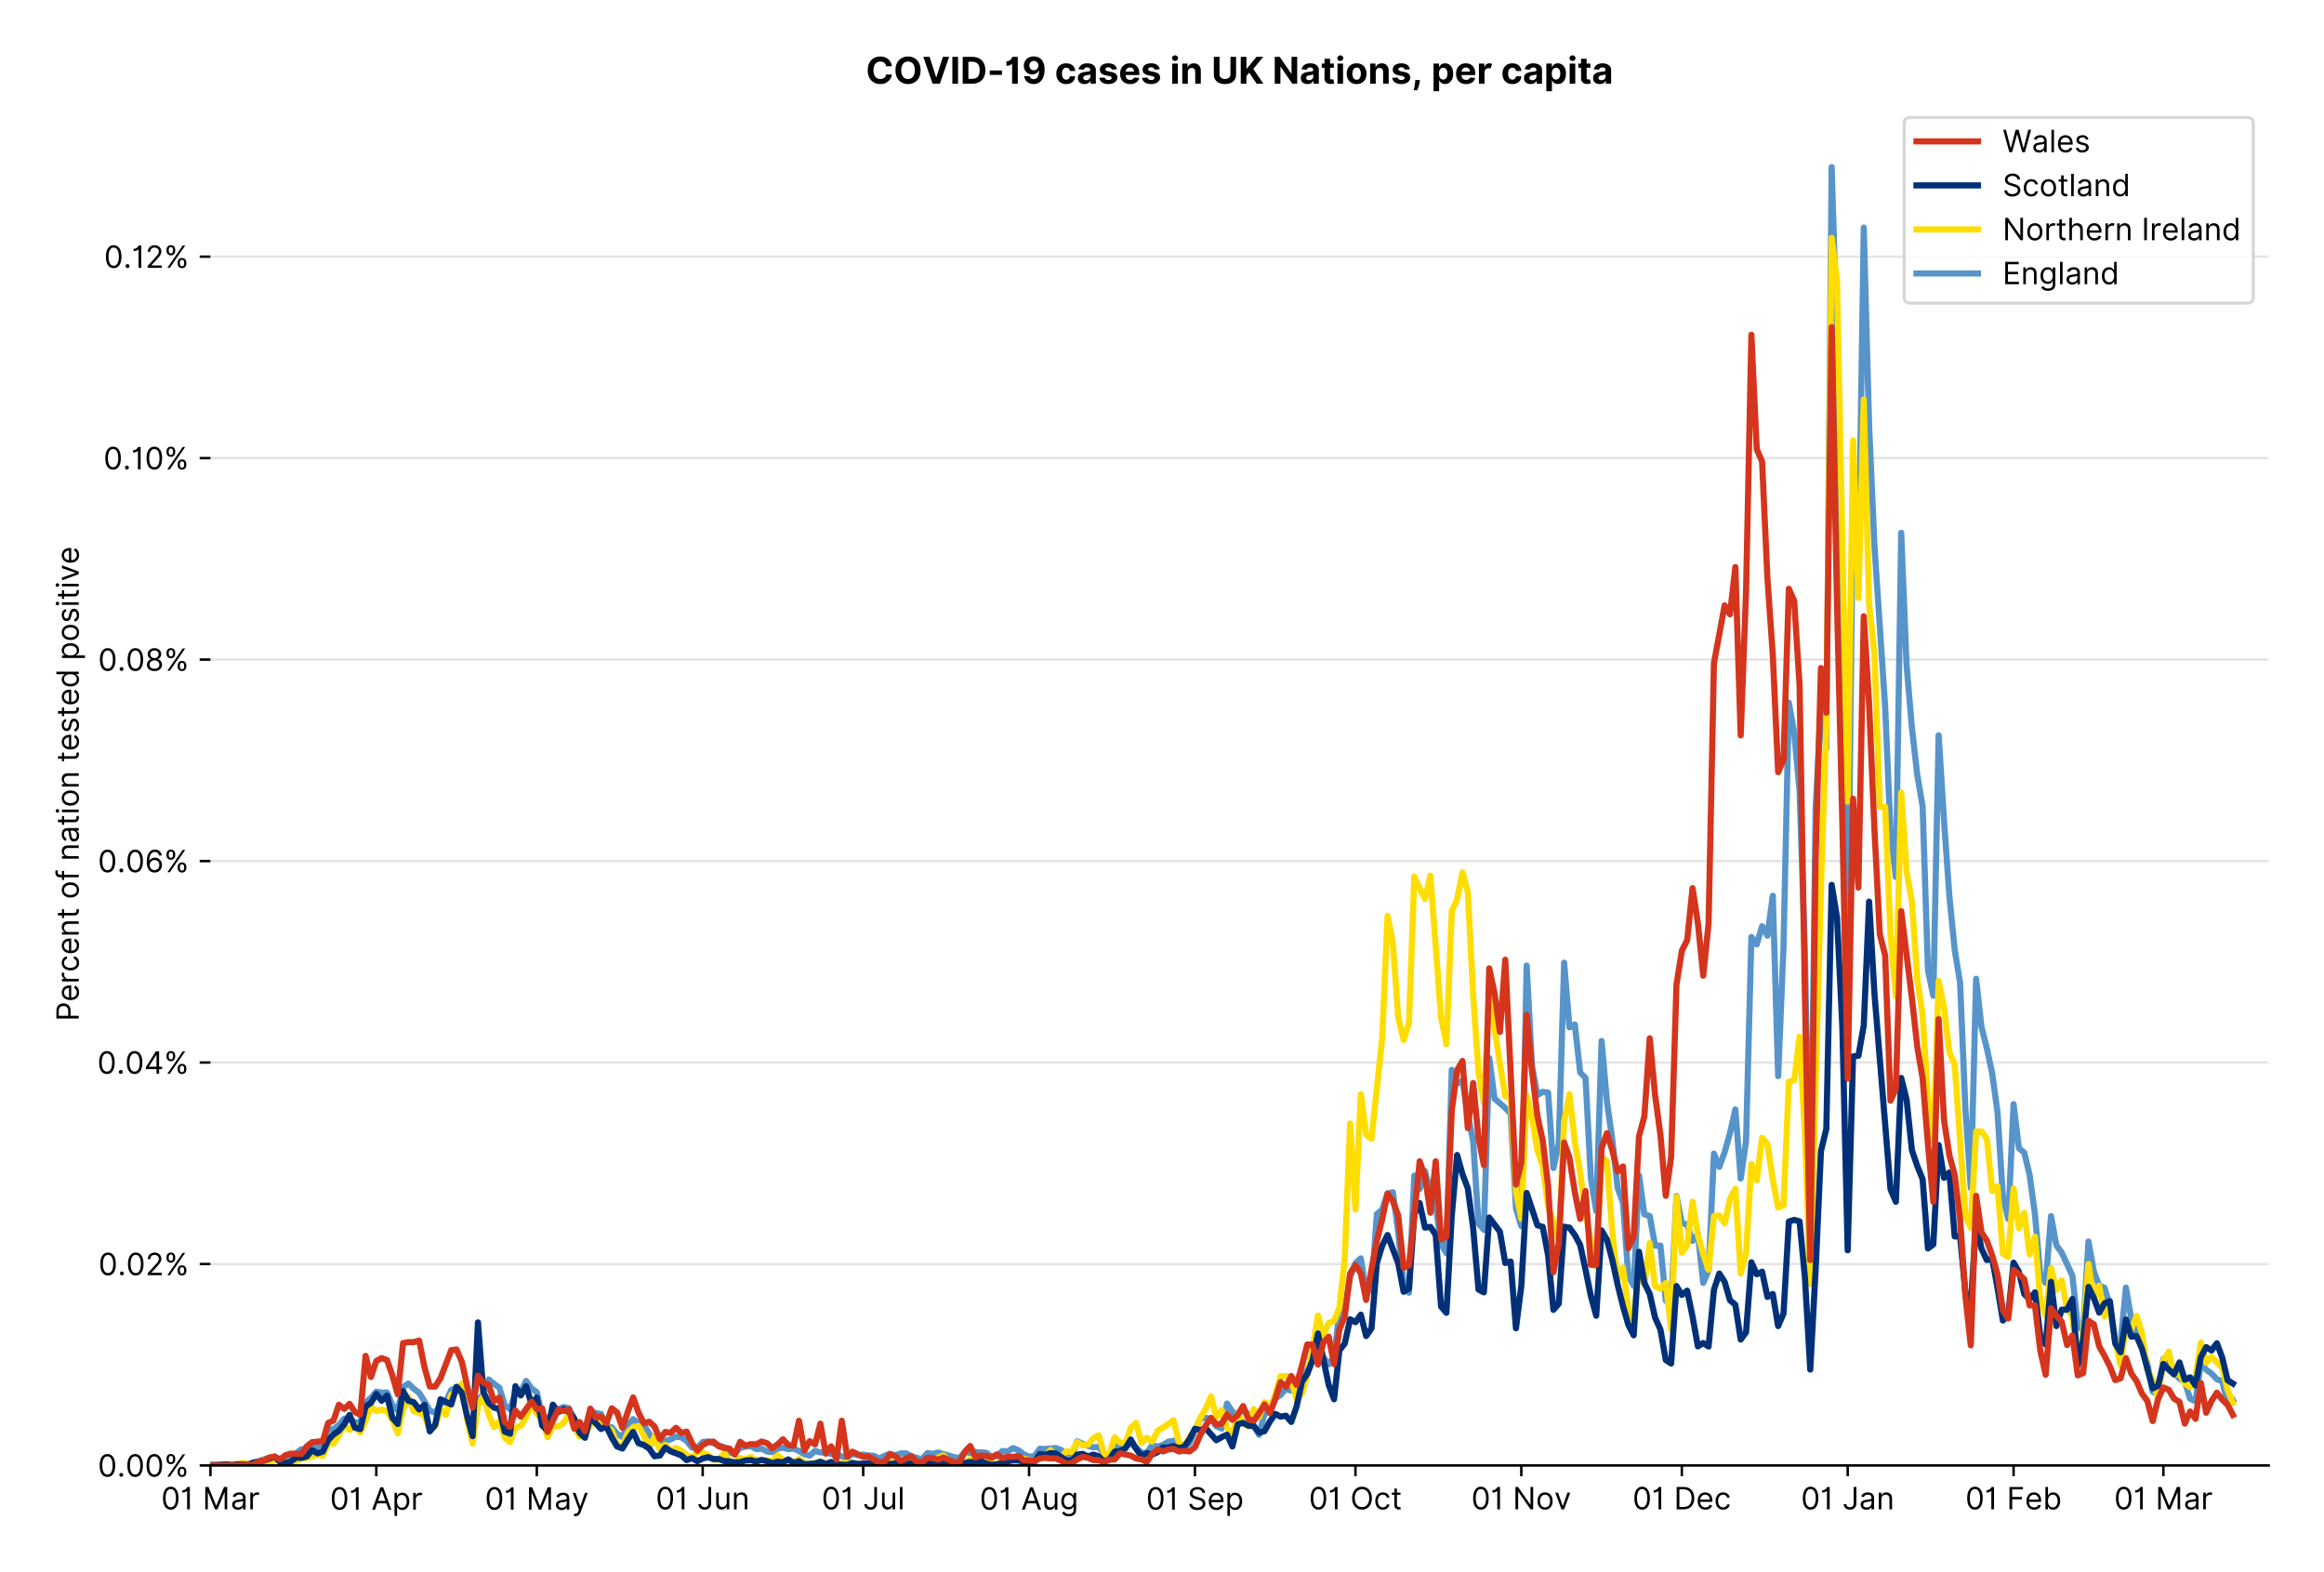 <?xml version="1.0" encoding="utf-8" standalone="no"?>
<!DOCTYPE svg PUBLIC "-//W3C//DTD SVG 1.1//EN"
  "http://www.w3.org/Graphics/SVG/1.1/DTD/svg11.dtd">
<!-- Created with matplotlib (https://matplotlib.org/) -->
<svg version="1.1" viewBox="0 0 756.061 511.276" xmlns="http://www.w3.org/2000/svg" xmlns:xlink="http://www.w3.org/1999/xlink">
 <defs>
  <style type="text/css">*{stroke-linecap:butt;stroke-linejoin:round;}</style>
 </defs>
 <g id="figure_1">
  <g id="patch_1">
   <path d="M 0 511.276 
L 756.061 511.276 
L 756.061 0 
L 0 0 
z
" style="fill:#ffffff;"/>
  </g>
  <g id="axes_1">
   <g id="patch_2">
    <path d="M 68.461 476.745 
L 738.061 476.745 
L 738.061 33.225 
L 68.461 33.225 
z
" style="fill:#ffffff;"/>
   </g>
   <g id="matplotlib.axis_1">
    <g id="xtick_1">
     <g id="line2d_1">
      <defs>
       <path d="M 0 0 
L 0 3.5 
" id="mcba7a2acc7" style="stroke:#000000;stroke-width:0.8;"/>
      </defs>
      <g>
       <use style="stroke:#000000;stroke-width:0.8;" x="68.461" xlink:href="#mcba7a2acc7" y="476.745"/>
      </g>
     </g>
     <g id="text_1">
      <!-- 01 Mar -->
      <g transform="translate(52.424 491.018)scale(0.1 -0.1)">
       <defs>
        <path d="M 31.25 -1 
Q 19.219 -1 12.594 8.766 
Q 5.969 18.531 5.969 36.359 
Q 5.969 54.047 12.641 63.875 
Q 19.312 73.719 31.25 73.719 
Q 43.188 73.719 49.859 63.875 
Q 56.531 54.047 56.531 36.359 
Q 56.531 18.531 49.906 8.766 
Q 43.297 -1 31.25 -1 
z
M 31.25 6.812 
Q 39.203 6.812 43.609 14.484 
Q 48.016 22.156 48.016 36.359 
Q 48.016 50.531 43.578 58.281 
Q 39.141 66.047 31.25 66.047 
Q 23.375 66.047 18.922 58.281 
Q 14.484 50.531 14.484 36.359 
Q 14.484 22.156 18.906 14.484 
Q 23.328 6.812 31.25 6.812 
z
" id="Inter-Regular-48"/>
        <path d="M 30.828 72.734 
L 30.828 0 
L 22.016 0 
L 22.016 59.938 
L 21.453 59.938 
Q 20.953 58.953 18.891 57.688 
Q 16.828 56.422 13.562 55.484 
Q 10.297 54.547 6.109 54.547 
L 6.109 61.938 
Q 10.328 61.938 13.422 63.453 
Q 16.516 64.984 18.594 67.047 
Q 20.672 69.109 21.75 70.766 
Q 22.828 72.438 23.016 72.734 
z
" id="Inter-Regular-49"/>
        <path id="Inter-Regular-32"/>
        <path d="M 8.812 72.734 
L 19.312 72.734 
L 44.031 12.359 
L 44.891 12.359 
L 69.609 72.734 
L 80.109 72.734 
L 80.109 0 
L 71.875 0 
L 71.875 55.25 
L 71.172 55.25 
L 48.438 0 
L 40.484 0 
L 17.75 55.25 
L 17.047 55.25 
L 17.047 0 
L 8.812 0 
z
" id="Inter-Regular-77"/>
        <path d="M 23.719 -1.281 
Q 18.531 -1.281 14.312 0.688 
Q 10.094 2.656 7.594 6.406 
Q 5.109 10.156 5.109 15.484 
Q 5.109 20.172 6.953 23.094 
Q 8.812 26.031 11.891 27.703 
Q 14.984 29.375 18.734 30.203 
Q 22.484 31.031 26.281 31.531 
Q 31.25 32.172 34.359 32.5 
Q 37.469 32.844 38.906 33.656 
Q 40.344 34.484 40.344 36.5 
L 40.344 36.797 
Q 40.344 42.047 37.484 44.953 
Q 34.625 47.875 28.844 47.875 
Q 22.828 47.875 19.422 45.234 
Q 16.016 42.609 14.625 39.625 
L 6.672 42.469 
Q 8.812 47.438 12.375 50.219 
Q 15.953 53.016 20.188 54.125 
Q 24.438 55.25 28.547 55.25 
Q 31.188 55.25 34.609 54.625 
Q 38.031 54.016 41.25 52.094 
Q 44.469 50.172 46.594 46.297 
Q 48.719 42.438 48.719 35.938 
L 48.719 0 
L 40.344 0 
L 40.344 7.391 
L 39.922 7.391 
Q 39.062 5.609 37.078 3.578 
Q 35.094 1.562 31.781 0.141 
Q 28.484 -1.281 23.719 -1.281 
z
M 25 6.25 
Q 29.969 6.25 33.391 8.203 
Q 36.828 10.156 38.578 13.234 
Q 40.344 16.328 40.344 19.75 
L 40.344 27.422 
Q 39.812 26.781 38.016 26.266 
Q 36.219 25.75 33.891 25.375 
Q 31.578 25 29.391 24.734 
Q 27.203 24.469 25.859 24.297 
Q 22.594 23.859 19.766 22.922 
Q 16.938 21.984 15.219 20.109 
Q 13.5 18.25 13.5 15.062 
Q 13.5 10.688 16.75 8.469 
Q 20 6.25 25 6.25 
z
" id="Inter-Regular-97"/>
        <path d="M 7.672 0 
L 7.672 54.547 
L 15.766 54.547 
L 15.766 46.312 
L 16.344 46.312 
Q 17.797 50.359 21.703 52.875 
Q 25.609 55.391 30.547 55.391 
Q 32.812 55.391 34.516 54.859 
Q 36.219 54.328 37.5 53.406 
L 34.656 46.312 
Q 33.766 46.766 32.578 47.031 
Q 31.391 47.297 29.828 47.297 
Q 23.859 47.297 19.953 43.656 
Q 16.047 40.016 16.047 34.516 
L 16.047 0 
z
" id="Inter-Regular-114"/>
       </defs>
       <use xlink:href="#Inter-Regular-48"/>
       <use x="62.5" xlink:href="#Inter-Regular-49"/>
       <use x="106.676" xlink:href="#Inter-Regular-32"/>
       <use x="134.801" xlink:href="#Inter-Regular-77"/>
       <use x="225.994" xlink:href="#Inter-Regular-97"/>
       <use x="282.386" xlink:href="#Inter-Regular-114"/>
      </g>
     </g>
    </g>
    <g id="xtick_2">
     <g id="line2d_2">
      <g>
       <use style="stroke:#000000;stroke-width:0.8;" x="122.422" xlink:href="#mcba7a2acc7" y="476.745"/>
      </g>
     </g>
     <g id="text_2">
      <!-- 01 Apr -->
      <g transform="translate(107.337 491.117)scale(0.1 -0.1)">
       <defs>
        <path d="M 11.797 0 
L 2.562 0 
L 29.266 72.734 
L 38.359 72.734 
L 65.062 0 
L 55.828 0 
L 48.516 20.594 
L 19.109 20.594 
z
M 21.875 28.406 
L 45.734 28.406 
L 34.094 61.219 
L 33.531 61.219 
z
" id="Inter-Regular-65"/>
        <path d="M 7.672 -20.453 
L 7.672 54.547 
L 15.766 54.547 
L 15.766 45.875 
L 16.766 45.875 
Q 17.688 47.297 19.328 49.516 
Q 20.984 51.734 24.094 53.484 
Q 27.203 55.25 32.531 55.25 
Q 39.422 55.25 44.672 51.797 
Q 49.938 48.359 52.875 42.031 
Q 55.828 35.719 55.828 27.125 
Q 55.828 18.469 52.875 12.125 
Q 49.938 5.781 44.703 2.312 
Q 39.484 -1.141 32.672 -1.141 
Q 27.422 -1.141 24.25 0.609 
Q 21.094 2.375 19.391 4.625 
Q 17.688 6.891 16.766 8.375 
L 16.047 8.375 
L 16.047 -20.453 
z
M 15.906 27.266 
Q 15.906 18 19.938 12.188 
Q 23.969 6.391 31.531 6.391 
Q 36.797 6.391 40.328 9.172 
Q 43.859 11.969 45.641 16.703 
Q 47.438 21.453 47.438 27.266 
Q 47.438 33.031 45.672 37.656 
Q 43.922 42.297 40.391 45.016 
Q 36.859 47.734 31.531 47.734 
Q 23.859 47.734 19.875 42.078 
Q 15.906 36.438 15.906 27.266 
z
" id="Inter-Regular-112"/>
       </defs>
       <use xlink:href="#Inter-Regular-48"/>
       <use x="62.5" xlink:href="#Inter-Regular-49"/>
       <use x="106.676" xlink:href="#Inter-Regular-32"/>
       <use x="134.801" xlink:href="#Inter-Regular-65"/>
       <use x="202.415" xlink:href="#Inter-Regular-112"/>
       <use x="263.352" xlink:href="#Inter-Regular-114"/>
      </g>
     </g>
    </g>
    <g id="xtick_3">
     <g id="line2d_3">
      <g>
       <use style="stroke:#000000;stroke-width:0.8;" x="174.642" xlink:href="#mcba7a2acc7" y="476.745"/>
      </g>
     </g>
     <g id="text_3">
      <!-- 01 May -->
      <g transform="translate(157.739 491.117)scale(0.1 -0.1)">
       <defs>
        <path d="M 12.781 -21.172 
Q 10.656 -21.172 8.984 -20.828 
Q 7.312 -20.484 6.672 -20.172 
L 8.812 -12.781 
Q 13.391 -13.953 16.453 -12.719 
Q 19.531 -11.5 21.734 -5.391 
L 23.578 -0.281 
L 3.406 54.547 
L 12.5 54.547 
L 27.562 11.078 
L 28.125 11.078 
L 43.188 54.547 
L 52.281 54.547 
L 28.844 -8.812 
Q 24.219 -21.172 12.781 -21.172 
z
" id="Inter-Regular-121"/>
       </defs>
       <use xlink:href="#Inter-Regular-48"/>
       <use x="62.5" xlink:href="#Inter-Regular-49"/>
       <use x="106.676" xlink:href="#Inter-Regular-32"/>
       <use x="134.801" xlink:href="#Inter-Regular-77"/>
       <use x="225.994" xlink:href="#Inter-Regular-97"/>
       <use x="282.386" xlink:href="#Inter-Regular-121"/>
      </g>
     </g>
    </g>
    <g id="xtick_4">
     <g id="line2d_4">
      <g>
       <use style="stroke:#000000;stroke-width:0.8;" x="228.603" xlink:href="#mcba7a2acc7" y="476.745"/>
      </g>
     </g>
     <g id="text_4">
      <!-- 01 Jun -->
      <g transform="translate(213.319 491.018)scale(0.1 -0.1)">
       <defs>
        <path d="M 36.656 72.734 
L 45.453 72.734 
L 45.453 20.734 
Q 45.453 10.266 39.828 4.625 
Q 34.203 -1 24.719 -1 
Q 18.75 -1 14.094 1.188 
Q 9.453 3.375 6.781 7.422 
Q 4.125 11.469 4.125 17.047 
L 12.781 17.047 
Q 12.781 12.422 16.156 9.609 
Q 19.531 6.812 24.719 6.812 
Q 30.438 6.812 33.547 10.375 
Q 36.656 13.953 36.656 20.734 
z
" id="Inter-Regular-74"/>
        <path d="M 42.047 22.297 
L 42.047 54.547 
L 50.422 54.547 
L 50.422 0 
L 42.047 0 
L 42.047 9.234 
L 41.484 9.234 
Q 39.562 5.078 35.516 2.188 
Q 31.469 -0.703 25.281 -0.703 
Q 17.609 -0.703 12.641 4.375 
Q 7.672 9.453 7.672 19.891 
L 7.672 54.547 
L 16.047 54.547 
L 16.047 20.453 
Q 16.047 14.484 19.406 10.938 
Q 22.766 7.391 27.984 7.391 
Q 31.109 7.391 34.359 8.984 
Q 37.609 10.578 39.828 13.875 
Q 42.047 17.188 42.047 22.297 
z
" id="Inter-Regular-117"/>
        <path d="M 16.047 32.812 
L 16.047 0 
L 7.672 0 
L 7.672 54.547 
L 15.766 54.547 
L 15.766 46.016 
L 16.484 46.016 
Q 18.391 50.172 22.297 52.703 
Q 26.203 55.25 32.391 55.25 
Q 40.656 55.25 45.75 50.172 
Q 50.859 45.094 50.859 34.656 
L 50.859 0 
L 42.469 0 
L 42.469 34.094 
Q 42.469 40.516 39.125 44.125 
Q 35.797 47.734 29.969 47.734 
Q 23.969 47.734 20 43.844 
Q 16.047 39.953 16.047 32.812 
z
" id="Inter-Regular-110"/>
       </defs>
       <use xlink:href="#Inter-Regular-48"/>
       <use x="62.5" xlink:href="#Inter-Regular-49"/>
       <use x="106.676" xlink:href="#Inter-Regular-32"/>
       <use x="134.801" xlink:href="#Inter-Regular-74"/>
       <use x="189.063" xlink:href="#Inter-Regular-117"/>
       <use x="247.159" xlink:href="#Inter-Regular-110"/>
      </g>
     </g>
    </g>
    <g id="xtick_5">
     <g id="line2d_5">
      <g>
       <use style="stroke:#000000;stroke-width:0.8;" x="280.823" xlink:href="#mcba7a2acc7" y="476.745"/>
      </g>
     </g>
     <g id="text_5">
      <!-- 01 Jul -->
      <g transform="translate(267.28 491.018)scale(0.1 -0.1)">
       <defs>
        <path d="M 16.047 72.734 
L 16.047 0 
L 7.672 0 
L 7.672 72.734 
z
" id="Inter-Regular-108"/>
       </defs>
       <use xlink:href="#Inter-Regular-48"/>
       <use x="62.5" xlink:href="#Inter-Regular-49"/>
       <use x="106.676" xlink:href="#Inter-Regular-32"/>
       <use x="134.801" xlink:href="#Inter-Regular-74"/>
       <use x="189.063" xlink:href="#Inter-Regular-117"/>
       <use x="247.159" xlink:href="#Inter-Regular-108"/>
      </g>
     </g>
    </g>
    <g id="xtick_6">
     <g id="line2d_6">
      <g>
       <use style="stroke:#000000;stroke-width:0.8;" x="334.784" xlink:href="#mcba7a2acc7" y="476.745"/>
      </g>
     </g>
     <g id="text_6">
      <!-- 01 Aug -->
      <g transform="translate(318.713 491.117)scale(0.1 -0.1)">
       <defs>
        <path d="M 29.688 -21.594 
Q 20.562 -21.594 15.25 -18.266 
Q 9.938 -14.953 7.391 -10.656 
L 14.062 -5.969 
Q 15.203 -7.453 16.938 -9.391 
Q 18.688 -11.328 21.719 -12.766 
Q 24.75 -14.203 29.688 -14.203 
Q 36.297 -14.203 40.594 -11 
Q 44.891 -7.812 44.891 -1 
L 44.891 10.078 
L 44.172 10.078 
Q 43.25 8.594 41.562 6.406 
Q 39.875 4.219 36.734 2.531 
Q 33.594 0.859 28.266 0.859 
Q 21.656 0.859 16.422 3.984 
Q 11.188 7.109 8.141 13.062 
Q 5.109 19.031 5.109 27.562 
Q 5.109 35.938 8.062 42.172 
Q 11.016 48.406 16.266 51.828 
Q 21.516 55.25 28.406 55.25 
Q 33.734 55.25 36.875 53.484 
Q 40.016 51.734 41.703 49.516 
Q 43.391 47.297 44.312 45.875 
L 45.172 45.875 
L 45.172 54.547 
L 53.266 54.547 
L 53.266 -1.562 
Q 53.266 -8.594 50.078 -13.016 
Q 46.906 -17.438 41.562 -19.516 
Q 36.219 -21.594 29.688 -21.594 
z
M 29.406 8.375 
Q 36.969 8.375 41 13.5 
Q 45.031 18.641 45.031 27.703 
Q 45.031 36.547 41.047 42.141 
Q 37.078 47.734 29.406 47.734 
Q 24.078 47.734 20.547 45.031 
Q 17.016 42.328 15.25 37.781 
Q 13.5 33.234 13.5 27.703 
Q 13.5 19.172 17.5 13.766 
Q 21.516 8.375 29.406 8.375 
z
" id="Inter-Regular-103"/>
       </defs>
       <use xlink:href="#Inter-Regular-48"/>
       <use x="62.5" xlink:href="#Inter-Regular-49"/>
       <use x="106.676" xlink:href="#Inter-Regular-32"/>
       <use x="134.801" xlink:href="#Inter-Regular-65"/>
       <use x="202.415" xlink:href="#Inter-Regular-117"/>
       <use x="260.511" xlink:href="#Inter-Regular-103"/>
      </g>
     </g>
    </g>
    <g id="xtick_7">
     <g id="line2d_7">
      <g>
       <use style="stroke:#000000;stroke-width:0.8;" x="388.745" xlink:href="#mcba7a2acc7" y="476.745"/>
      </g>
     </g>
     <g id="text_7">
      <!-- 01 Sep -->
      <g transform="translate(372.858 491.117)scale(0.1 -0.1)">
       <defs>
        <path d="M 48.578 54.547 
Q 47.938 59.938 43.391 62.922 
Q 38.844 65.906 32.25 65.906 
Q 25 65.906 20.594 62.484 
Q 16.188 59.062 16.188 53.828 
Q 16.188 49.922 18.578 47.531 
Q 20.984 45.141 24.266 43.797 
Q 27.562 42.469 30.25 41.766 
L 37.641 39.766 
Q 40.484 39.031 43.984 37.719 
Q 47.484 36.406 50.688 34.141 
Q 53.906 31.891 56 28.375 
Q 58.094 24.859 58.094 19.75 
Q 58.094 13.844 55.016 9.078 
Q 51.953 4.328 46.078 1.516 
Q 40.203 -1.281 31.812 -1.281 
Q 20.094 -1.281 13.203 4.25 
Q 6.328 9.797 5.688 18.75 
L 14.781 18.75 
Q 15.125 14.625 17.562 11.938 
Q 20 9.266 23.734 7.969 
Q 27.484 6.672 31.812 6.672 
Q 36.859 6.672 40.875 8.328 
Q 44.891 9.984 47.234 12.938 
Q 49.578 15.906 49.578 19.891 
Q 49.578 23.516 47.547 25.781 
Q 45.531 28.047 42.219 29.469 
Q 38.922 30.891 35.094 31.953 
L 26.141 34.516 
Q 17.609 36.969 12.641 41.516 
Q 7.672 46.062 7.672 53.406 
Q 7.672 59.516 10.984 64.078 
Q 14.312 68.641 19.938 71.172 
Q 25.562 73.719 32.531 73.719 
Q 39.562 73.719 45.031 71.219 
Q 50.5 68.719 53.703 64.375 
Q 56.922 60.047 57.109 54.547 
z
" id="Inter-Regular-83"/>
        <path d="M 30.547 -1.141 
Q 22.656 -1.141 16.953 2.359 
Q 11.266 5.859 8.188 12.156 
Q 5.109 18.469 5.109 26.844 
Q 5.109 35.234 8.188 41.641 
Q 11.266 48.047 16.781 51.641 
Q 22.297 55.25 29.688 55.25 
Q 33.953 55.25 38.109 53.828 
Q 42.266 52.422 45.672 49.234 
Q 49.078 46.062 51.094 40.844 
Q 53.125 35.625 53.125 27.984 
L 53.125 24.438 
L 13.531 24.438 
Q 13.812 15.703 18.484 11.047 
Q 23.156 6.391 30.547 6.391 
Q 35.484 6.391 39.031 8.516 
Q 42.578 10.656 44.172 14.922 
L 52.281 12.641 
Q 50.359 6.469 44.594 2.656 
Q 38.844 -1.141 30.547 -1.141 
z
M 13.531 31.672 
L 44.609 31.672 
Q 44.609 38.594 40.547 43.156 
Q 36.5 47.734 29.688 47.734 
Q 24.891 47.734 21.375 45.484 
Q 17.859 43.25 15.828 39.578 
Q 13.812 35.906 13.531 31.672 
z
" id="Inter-Regular-101"/>
       </defs>
       <use xlink:href="#Inter-Regular-48"/>
       <use x="62.5" xlink:href="#Inter-Regular-49"/>
       <use x="106.676" xlink:href="#Inter-Regular-32"/>
       <use x="134.801" xlink:href="#Inter-Regular-83"/>
       <use x="198.58" xlink:href="#Inter-Regular-101"/>
       <use x="256.818" xlink:href="#Inter-Regular-112"/>
      </g>
     </g>
    </g>
    <g id="xtick_8">
     <g id="line2d_8">
      <g>
       <use style="stroke:#000000;stroke-width:0.8;" x="440.966" xlink:href="#mcba7a2acc7" y="476.745"/>
      </g>
     </g>
     <g id="text_8">
      <!-- 01 Oct -->
      <g transform="translate(425.809 491.018)scale(0.1 -0.1)">
       <defs>
        <path d="M 70.172 36.359 
Q 70.172 24.859 66.016 16.469 
Q 61.859 8.094 54.609 3.547 
Q 47.375 -1 38.062 -1 
Q 28.766 -1 21.516 3.547 
Q 14.281 8.094 10.125 16.469 
Q 5.969 24.859 5.969 36.359 
Q 5.969 47.875 10.125 56.25 
Q 14.281 64.625 21.516 69.172 
Q 28.766 73.719 38.062 73.719 
Q 47.375 73.719 54.609 69.172 
Q 61.859 64.625 66.016 56.25 
Q 70.172 47.875 70.172 36.359 
z
M 61.656 36.359 
Q 61.656 45.812 58.5 52.312 
Q 55.359 58.812 50.016 62.141 
Q 44.672 65.484 38.062 65.484 
Q 31.469 65.484 26.125 62.141 
Q 20.781 58.812 17.625 52.312 
Q 14.484 45.812 14.484 36.359 
Q 14.484 26.922 17.625 20.422 
Q 20.781 13.922 26.125 10.578 
Q 31.469 7.25 38.062 7.25 
Q 44.672 7.25 50.016 10.578 
Q 55.359 13.922 58.5 20.422 
Q 61.656 26.922 61.656 36.359 
z
" id="Inter-Regular-79"/>
        <path d="M 29.828 -1.141 
Q 22.156 -1.141 16.609 2.484 
Q 11.078 6.109 8.094 12.469 
Q 5.109 18.828 5.109 26.984 
Q 5.109 35.297 8.188 41.672 
Q 11.266 48.047 16.781 51.641 
Q 22.297 55.25 29.688 55.25 
Q 35.438 55.25 40.047 53.125 
Q 44.672 51 47.609 47.156 
Q 50.562 43.328 51.281 38.203 
L 42.906 38.203 
Q 41.938 41.938 38.656 44.828 
Q 35.375 47.734 29.828 47.734 
Q 22.484 47.734 17.984 42.141 
Q 13.5 36.547 13.5 27.266 
Q 13.5 17.797 17.938 12.094 
Q 22.375 6.391 29.828 6.391 
Q 34.734 6.391 38.234 8.906 
Q 41.734 11.438 42.906 15.906 
L 51.281 15.906 
Q 50.562 11.078 47.781 7.219 
Q 45 3.375 40.438 1.109 
Q 35.875 -1.141 29.828 -1.141 
z
" id="Inter-Regular-99"/>
        <path d="M 31.391 54.547 
L 31.391 47.438 
L 19.75 47.438 
L 19.75 15.625 
Q 19.75 12.078 20.797 10.312 
Q 21.844 8.562 23.484 7.969 
Q 25.141 7.391 26.984 7.391 
Q 28.375 7.391 29.266 7.547 
Q 30.156 7.703 30.688 7.812 
L 32.391 0.281 
Q 31.531 -0.031 30 -0.359 
Q 28.484 -0.703 26.141 -0.703 
Q 22.594 -0.703 19.188 0.812 
Q 15.797 2.344 13.578 5.469 
Q 11.359 8.594 11.359 13.359 
L 11.359 47.438 
L 3.125 47.438 
L 3.125 54.547 
L 11.359 54.547 
L 11.359 67.609 
L 19.75 67.609 
L 19.75 54.547 
z
" id="Inter-Regular-116"/>
       </defs>
       <use xlink:href="#Inter-Regular-48"/>
       <use x="62.5" xlink:href="#Inter-Regular-49"/>
       <use x="106.676" xlink:href="#Inter-Regular-32"/>
       <use x="134.801" xlink:href="#Inter-Regular-79"/>
       <use x="210.938" xlink:href="#Inter-Regular-99"/>
       <use x="266.761" xlink:href="#Inter-Regular-116"/>
      </g>
     </g>
    </g>
    <g id="xtick_9">
     <g id="line2d_9">
      <g>
       <use style="stroke:#000000;stroke-width:0.8;" x="494.927" xlink:href="#mcba7a2acc7" y="476.745"/>
      </g>
     </g>
     <g id="text_9">
      <!-- 01 Nov -->
      <g transform="translate(478.655 491.018)scale(0.1 -0.1)">
       <defs>
        <path d="M 66.484 72.734 
L 66.484 0 
L 57.953 0 
L 18.328 57.109 
L 17.609 57.109 
L 17.609 0 
L 8.812 0 
L 8.812 72.734 
L 17.328 72.734 
L 57.109 15.484 
L 57.812 15.484 
L 57.812 72.734 
z
" id="Inter-Regular-78"/>
        <path d="M 29.828 -1.141 
Q 22.438 -1.141 16.875 2.375 
Q 11.328 5.891 8.219 12.203 
Q 5.109 18.531 5.109 26.984 
Q 5.109 35.516 8.219 41.859 
Q 11.328 48.219 16.875 51.734 
Q 22.438 55.25 29.828 55.25 
Q 37.219 55.25 42.766 51.734 
Q 48.328 48.219 51.438 41.859 
Q 54.547 35.516 54.547 26.984 
Q 54.547 18.531 51.438 12.203 
Q 48.328 5.891 42.766 2.375 
Q 37.219 -1.141 29.828 -1.141 
z
M 29.828 6.391 
Q 35.438 6.391 39.062 9.266 
Q 42.688 12.141 44.422 16.828 
Q 46.172 21.516 46.172 26.984 
Q 46.172 32.453 44.422 37.172 
Q 42.688 41.906 39.062 44.812 
Q 35.438 47.734 29.828 47.734 
Q 24.219 47.734 20.594 44.812 
Q 16.969 41.906 15.234 37.172 
Q 13.5 32.453 13.5 26.984 
Q 13.5 21.516 15.234 16.828 
Q 16.969 12.141 20.594 9.266 
Q 24.219 6.391 29.828 6.391 
z
" id="Inter-Regular-111"/>
        <path d="M 52.281 54.547 
L 32.109 0 
L 23.578 0 
L 3.406 54.547 
L 12.5 54.547 
L 27.562 11.078 
L 28.125 11.078 
L 43.188 54.547 
z
" id="Inter-Regular-118"/>
       </defs>
       <use xlink:href="#Inter-Regular-48"/>
       <use x="62.5" xlink:href="#Inter-Regular-49"/>
       <use x="106.676" xlink:href="#Inter-Regular-32"/>
       <use x="134.801" xlink:href="#Inter-Regular-78"/>
       <use x="210.085" xlink:href="#Inter-Regular-111"/>
       <use x="269.744" xlink:href="#Inter-Regular-118"/>
      </g>
     </g>
    </g>
    <g id="xtick_10">
     <g id="line2d_10">
      <g>
       <use style="stroke:#000000;stroke-width:0.8;" x="547.147" xlink:href="#mcba7a2acc7" y="476.745"/>
      </g>
     </g>
     <g id="text_10">
      <!-- 01 Dec -->
      <g transform="translate(531.11 491.018)scale(0.1 -0.1)">
       <defs>
        <path d="M 31.25 0 
L 8.812 0 
L 8.812 72.734 
L 32.25 72.734 
Q 42.828 72.734 50.359 68.375 
Q 57.891 64.031 61.891 55.906 
Q 65.906 47.797 65.906 36.5 
Q 65.906 25.141 61.859 16.953 
Q 57.812 8.766 50.062 4.375 
Q 42.328 0 31.25 0 
z
M 17.609 7.812 
L 30.688 7.812 
Q 44.219 7.812 50.797 15.5 
Q 57.391 23.188 57.391 36.5 
Q 57.391 49.719 50.922 57.312 
Q 44.469 64.922 31.672 64.922 
L 17.609 64.922 
z
" id="Inter-Regular-68"/>
       </defs>
       <use xlink:href="#Inter-Regular-48"/>
       <use x="62.5" xlink:href="#Inter-Regular-49"/>
       <use x="106.676" xlink:href="#Inter-Regular-32"/>
       <use x="134.801" xlink:href="#Inter-Regular-68"/>
       <use x="206.676" xlink:href="#Inter-Regular-101"/>
       <use x="264.915" xlink:href="#Inter-Regular-99"/>
      </g>
     </g>
    </g>
    <g id="xtick_11">
     <g id="line2d_11">
      <g>
       <use style="stroke:#000000;stroke-width:0.8;" x="601.108" xlink:href="#mcba7a2acc7" y="476.745"/>
      </g>
     </g>
     <g id="text_11">
      <!-- 01 Jan -->
      <g transform="translate(585.909 491.018)scale(0.1 -0.1)">
       <use xlink:href="#Inter-Regular-48"/>
       <use x="62.5" xlink:href="#Inter-Regular-49"/>
       <use x="106.676" xlink:href="#Inter-Regular-32"/>
       <use x="134.801" xlink:href="#Inter-Regular-74"/>
       <use x="189.063" xlink:href="#Inter-Regular-97"/>
       <use x="245.455" xlink:href="#Inter-Regular-110"/>
      </g>
     </g>
    </g>
    <g id="xtick_12">
     <g id="line2d_12">
      <g>
       <use style="stroke:#000000;stroke-width:0.8;" x="655.069" xlink:href="#mcba7a2acc7" y="476.745"/>
      </g>
     </g>
     <g id="text_12">
      <!-- 01 Feb -->
      <g transform="translate(639.38 491.018)scale(0.1 -0.1)">
       <defs>
        <path d="M 8.812 0 
L 8.812 72.734 
L 52.422 72.734 
L 52.422 64.922 
L 17.609 64.922 
L 17.609 40.344 
L 49.156 40.344 
L 49.156 32.531 
L 17.609 32.531 
L 17.609 0 
z
" id="Inter-Regular-70"/>
        <path d="M 8.812 0 
L 8.812 72.734 
L 17.188 72.734 
L 17.188 45.875 
L 17.906 45.875 
Q 18.828 47.297 20.469 49.516 
Q 22.125 51.734 25.234 53.484 
Q 28.344 55.25 33.672 55.25 
Q 40.562 55.25 45.812 51.797 
Q 51.062 48.359 54.016 42.031 
Q 56.969 35.719 56.969 27.125 
Q 56.969 18.469 54.016 12.125 
Q 51.062 5.781 45.844 2.312 
Q 40.625 -1.141 33.812 -1.141 
Q 28.547 -1.141 25.391 0.609 
Q 22.234 2.375 20.531 4.625 
Q 18.828 6.891 17.906 8.375 
L 16.906 8.375 
L 16.906 0 
z
M 17.047 27.266 
Q 17.047 18 21.078 12.188 
Q 25.109 6.391 32.672 6.391 
Q 37.922 6.391 41.453 9.172 
Q 45 11.969 46.781 16.703 
Q 48.578 21.453 48.578 27.266 
Q 48.578 33.031 46.812 37.656 
Q 45.062 42.297 41.531 45.016 
Q 38 47.734 32.672 47.734 
Q 25 47.734 21.016 42.078 
Q 17.047 36.438 17.047 27.266 
z
" id="Inter-Regular-98"/>
       </defs>
       <use xlink:href="#Inter-Regular-48"/>
       <use x="62.5" xlink:href="#Inter-Regular-49"/>
       <use x="106.676" xlink:href="#Inter-Regular-32"/>
       <use x="134.801" xlink:href="#Inter-Regular-70"/>
       <use x="193.466" xlink:href="#Inter-Regular-101"/>
       <use x="251.705" xlink:href="#Inter-Regular-98"/>
      </g>
     </g>
    </g>
    <g id="xtick_13">
     <g id="line2d_13">
      <g>
       <use style="stroke:#000000;stroke-width:0.8;" x="703.808" xlink:href="#mcba7a2acc7" y="476.745"/>
      </g>
     </g>
     <g id="text_13">
      <!-- 01 Mar -->
      <g transform="translate(687.771 491.018)scale(0.1 -0.1)">
       <use xlink:href="#Inter-Regular-48"/>
       <use x="62.5" xlink:href="#Inter-Regular-49"/>
       <use x="106.676" xlink:href="#Inter-Regular-32"/>
       <use x="134.801" xlink:href="#Inter-Regular-77"/>
       <use x="225.994" xlink:href="#Inter-Regular-97"/>
       <use x="282.386" xlink:href="#Inter-Regular-114"/>
      </g>
     </g>
    </g>
   </g>
   <g id="matplotlib.axis_2">
    <g id="ytick_1">
     <g id="line2d_14">
      <path clip-path="url(#p5ac3e16709)" d="M 68.461 476.745 
L 738.061 476.745 
" style="fill:none;stroke:#e5e5e5;stroke-linecap:square;stroke-width:0.8;"/>
     </g>
     <g id="line2d_15">
      <defs>
       <path d="M 0 0 
L -3.5 0 
" id="md87dce94b2" style="stroke:#000000;stroke-width:0.8;"/>
      </defs>
      <g>
       <use style="stroke:#000000;stroke-width:0.8;" x="68.461" xlink:href="#md87dce94b2" y="476.745"/>
      </g>
     </g>
     <g id="text_14">
      <!-- 0.00% -->
      <g transform="translate(31.83 480.382)scale(0.1 -0.1)">
       <defs>
        <path d="M 13.781 -0.562 
Q 11.156 -0.562 9.266 1.312 
Q 7.391 3.203 7.391 5.828 
Q 7.391 8.453 9.266 10.328 
Q 11.156 12.219 13.781 12.219 
Q 16.406 12.219 18.281 10.328 
Q 20.172 8.453 20.172 5.828 
Q 20.172 3.203 18.281 1.312 
Q 16.406 -0.562 13.781 -0.562 
z
" id="Inter-Regular-46"/>
        <path d="M 44.609 13.641 
L 44.609 17.469 
Q 44.609 21.453 46.25 24.766 
Q 47.906 28.094 51.078 30.094 
Q 54.266 32.109 58.812 32.109 
Q 63.422 32.109 66.547 30.094 
Q 69.672 28.094 71.266 24.766 
Q 72.875 21.453 72.875 17.469 
L 72.875 13.641 
Q 72.875 9.656 71.25 6.328 
Q 69.641 3.016 66.5 1 
Q 63.359 -1 58.812 -1 
Q 54.188 -1 51.031 1 
Q 47.875 3.016 46.234 6.328 
Q 44.609 9.656 44.609 13.641 
z
M 8.375 55.25 
L 8.375 59.094 
Q 8.375 63.062 10.031 66.375 
Q 11.688 69.703 14.859 71.703 
Q 18.047 73.719 22.594 73.719 
Q 27.203 73.719 30.328 71.703 
Q 33.453 69.703 35.047 66.375 
Q 36.656 63.062 36.656 59.094 
L 36.656 55.25 
Q 36.656 51.281 35.031 47.953 
Q 33.422 44.641 30.266 42.625 
Q 27.125 40.625 22.594 40.625 
Q 17.969 40.625 14.812 42.625 
Q 11.656 44.641 10.016 47.953 
Q 8.375 51.281 8.375 55.25 
z
M 11.078 0 
L 61.078 72.734 
L 69.172 72.734 
L 19.172 0 
z
M 51.844 17.469 
L 51.844 13.641 
Q 51.844 10.328 53.406 7.719 
Q 54.969 5.109 58.812 5.109 
Q 62.531 5.109 64.078 7.719 
Q 65.625 10.328 65.625 13.641 
L 65.625 17.469 
Q 65.625 20.781 64.125 23.391 
Q 62.641 26 58.812 26 
Q 55.078 26 53.453 23.391 
Q 51.844 20.781 51.844 17.469 
z
M 15.625 59.094 
L 15.625 55.25 
Q 15.625 51.953 17.188 49.344 
Q 18.75 46.734 22.594 46.734 
Q 26.312 46.734 27.859 49.344 
Q 29.406 51.953 29.406 55.25 
L 29.406 59.094 
Q 29.406 62.391 27.906 65 
Q 26.422 67.609 22.594 67.609 
Q 18.859 67.609 17.234 65 
Q 15.625 62.391 15.625 59.094 
z
" id="Inter-Regular-37"/>
       </defs>
       <use xlink:href="#Inter-Regular-48"/>
       <use x="62.5" xlink:href="#Inter-Regular-46"/>
       <use x="90.057" xlink:href="#Inter-Regular-48"/>
       <use x="152.557" xlink:href="#Inter-Regular-48"/>
       <use x="215.057" xlink:href="#Inter-Regular-37"/>
      </g>
     </g>
    </g>
    <g id="ytick_2">
     <g id="line2d_16">
      <path clip-path="url(#p5ac3e16709)" d="M 68.461 411.204 
L 738.061 411.204 
" style="fill:none;stroke:#e5e5e5;stroke-linecap:square;stroke-width:0.8;"/>
     </g>
     <g id="line2d_17">
      <g>
       <use style="stroke:#000000;stroke-width:0.8;" x="68.461" xlink:href="#md87dce94b2" y="411.204"/>
      </g>
     </g>
     <g id="text_15">
      <!-- 0.02% -->
      <g transform="translate(32.028 414.841)scale(0.1 -0.1)">
       <defs>
        <path d="M 7.531 0 
L 7.531 6.391 
L 31.531 32.672 
Q 35.766 37.281 38.5 40.703 
Q 41.234 44.141 42.562 47.172 
Q 43.891 50.219 43.891 53.547 
Q 43.891 59.297 39.891 62.672 
Q 35.906 66.047 29.969 66.047 
Q 23.656 66.047 19.922 62.266 
Q 16.188 58.484 16.188 52.266 
L 7.812 52.266 
Q 7.812 58.672 10.75 63.5 
Q 13.703 68.328 18.797 71.016 
Q 23.906 73.719 30.25 73.719 
Q 36.656 73.719 41.578 71.016 
Q 46.516 68.328 49.312 63.734 
Q 52.125 59.156 52.125 53.547 
Q 52.125 49.531 50.688 45.719 
Q 49.25 41.906 45.719 37.234 
Q 42.188 32.562 35.938 25.859 
L 19.609 8.375 
L 19.609 7.812 
L 53.406 7.812 
L 53.406 0 
z
" id="Inter-Regular-50"/>
       </defs>
       <use xlink:href="#Inter-Regular-48"/>
       <use x="62.5" xlink:href="#Inter-Regular-46"/>
       <use x="90.057" xlink:href="#Inter-Regular-48"/>
       <use x="152.557" xlink:href="#Inter-Regular-50"/>
       <use x="213.068" xlink:href="#Inter-Regular-37"/>
      </g>
     </g>
    </g>
    <g id="ytick_3">
     <g id="line2d_18">
      <path clip-path="url(#p5ac3e16709)" d="M 68.461 345.663 
L 738.061 345.663 
" style="fill:none;stroke:#e5e5e5;stroke-linecap:square;stroke-width:0.8;"/>
     </g>
     <g id="line2d_19">
      <g>
       <use style="stroke:#000000;stroke-width:0.8;" x="68.461" xlink:href="#md87dce94b2" y="345.663"/>
      </g>
     </g>
     <g id="text_16">
      <!-- 0.04% -->
      <g transform="translate(31.659 349.3)scale(0.1 -0.1)">
       <defs>
        <path d="M 5.828 14.922 
L 5.828 22.156 
L 37.781 72.734 
L 48.438 72.734 
L 48.438 22.734 
L 58.375 22.734 
L 58.375 14.922 
L 48.438 14.922 
L 48.438 0 
L 40.062 0 
L 40.062 14.922 
z
M 40.062 22.734 
L 40.062 61.5 
L 39.484 61.5 
L 15.344 23.297 
L 15.344 22.734 
z
" id="Inter-Regular-52"/>
       </defs>
       <use xlink:href="#Inter-Regular-48"/>
       <use x="62.5" xlink:href="#Inter-Regular-46"/>
       <use x="90.057" xlink:href="#Inter-Regular-48"/>
       <use x="152.557" xlink:href="#Inter-Regular-52"/>
       <use x="216.761" xlink:href="#Inter-Regular-37"/>
      </g>
     </g>
    </g>
    <g id="ytick_4">
     <g id="line2d_20">
      <path clip-path="url(#p5ac3e16709)" d="M 68.461 280.122 
L 738.061 280.122 
" style="fill:none;stroke:#e5e5e5;stroke-linecap:square;stroke-width:0.8;"/>
     </g>
     <g id="line2d_21">
      <g>
       <use style="stroke:#000000;stroke-width:0.8;" x="68.461" xlink:href="#md87dce94b2" y="280.122"/>
      </g>
     </g>
     <g id="text_17">
      <!-- 0.06% -->
      <g transform="translate(31.844 283.759)scale(0.1 -0.1)">
       <defs>
        <path d="M 31.672 -1 
Q 27.203 -0.922 22.719 0.703 
Q 18.25 2.344 14.562 6.234 
Q 10.875 10.125 8.625 16.781 
Q 6.391 23.438 6.391 33.516 
Q 6.391 52.906 13.453 63.375 
Q 20.531 73.859 32.812 73.859 
Q 41.969 73.859 48.016 68.5 
Q 54.078 63.141 55.406 54.547 
L 46.734 54.547 
Q 45.531 59.547 42.047 62.797 
Q 38.562 66.047 32.812 66.047 
Q 24.359 66.047 19.516 58.672 
Q 14.672 51.312 14.625 37.922 
L 15.203 37.922 
Q 18.188 42.438 22.828 45 
Q 27.484 47.578 33.094 47.578 
Q 39.344 47.578 44.531 44.469 
Q 49.719 41.375 52.844 35.922 
Q 55.969 30.469 55.969 23.438 
Q 55.969 16.688 52.953 11.094 
Q 49.938 5.5 44.484 2.219 
Q 39.031 -1.062 31.672 -1 
z
M 31.672 6.812 
Q 36.156 6.812 39.719 9.047 
Q 43.297 11.297 45.359 15.062 
Q 47.438 18.828 47.438 23.438 
Q 47.438 27.953 45.438 31.656 
Q 43.438 35.375 39.938 37.562 
Q 36.438 39.766 31.969 39.766 
Q 27.453 39.766 23.828 37.453 
Q 20.203 35.156 18.078 31.406 
Q 15.953 27.656 15.906 23.297 
Q 15.906 18.969 17.953 15.203 
Q 20 11.438 23.562 9.125 
Q 27.125 6.812 31.672 6.812 
z
" id="Inter-Regular-54"/>
       </defs>
       <use xlink:href="#Inter-Regular-48"/>
       <use x="62.5" xlink:href="#Inter-Regular-46"/>
       <use x="90.057" xlink:href="#Inter-Regular-48"/>
       <use x="152.557" xlink:href="#Inter-Regular-54"/>
       <use x="214.915" xlink:href="#Inter-Regular-37"/>
      </g>
     </g>
    </g>
    <g id="ytick_5">
     <g id="line2d_22">
      <path clip-path="url(#p5ac3e16709)" d="M 68.461 214.581 
L 738.061 214.581 
" style="fill:none;stroke:#e5e5e5;stroke-linecap:square;stroke-width:0.8;"/>
     </g>
     <g id="line2d_23">
      <g>
       <use style="stroke:#000000;stroke-width:0.8;" x="68.461" xlink:href="#md87dce94b2" y="214.581"/>
      </g>
     </g>
     <g id="text_18">
      <!-- 0.08% -->
      <g transform="translate(31.914 218.218)scale(0.1 -0.1)">
       <defs>
        <path d="M 30.828 -1 
Q 23.516 -1 17.922 1.609 
Q 12.328 4.219 9.203 8.812 
Q 6.078 13.422 6.109 19.312 
Q 6.078 23.938 7.922 27.859 
Q 9.766 31.781 12.969 34.422 
Q 16.188 37.078 20.172 37.781 
L 20.172 38.203 
Q 14.953 39.562 11.859 44.078 
Q 8.766 48.609 8.812 54.406 
Q 8.766 59.938 11.609 64.297 
Q 14.453 68.672 19.438 71.188 
Q 24.438 73.719 30.828 73.719 
Q 37.141 73.719 42.109 71.188 
Q 47.094 68.672 49.953 64.297 
Q 52.812 59.938 52.844 54.406 
Q 52.812 48.609 49.703 44.078 
Q 46.594 39.562 41.484 38.203 
L 41.484 37.781 
Q 45.422 37.078 48.578 34.422 
Q 51.734 31.781 53.609 27.859 
Q 55.5 23.938 55.547 19.312 
Q 55.5 13.422 52.359 8.812 
Q 49.219 4.219 43.656 1.609 
Q 38.109 -1 30.828 -1 
z
M 30.828 6.812 
Q 38.219 6.812 42.531 10.344 
Q 46.844 13.891 46.875 19.75 
Q 46.844 23.859 44.75 27.016 
Q 42.656 30.188 39.047 32 
Q 35.438 33.812 30.828 33.812 
Q 26.172 33.812 22.531 32 
Q 18.891 30.188 16.812 27.016 
Q 14.734 23.859 14.781 19.75 
Q 14.734 13.891 19.031 10.344 
Q 23.328 6.812 30.828 6.812 
z
M 30.828 41.328 
Q 36.688 41.328 40.484 44.75 
Q 44.281 48.188 44.312 53.828 
Q 44.281 59.375 40.562 62.703 
Q 36.859 66.047 30.828 66.047 
Q 24.719 66.047 21 62.703 
Q 17.297 59.375 17.328 53.828 
Q 17.297 48.188 21.078 44.75 
Q 24.859 41.328 30.828 41.328 
z
" id="Inter-Regular-56"/>
       </defs>
       <use xlink:href="#Inter-Regular-48"/>
       <use x="62.5" xlink:href="#Inter-Regular-46"/>
       <use x="90.057" xlink:href="#Inter-Regular-48"/>
       <use x="152.557" xlink:href="#Inter-Regular-56"/>
       <use x="214.205" xlink:href="#Inter-Regular-37"/>
      </g>
     </g>
    </g>
    <g id="ytick_6">
     <g id="line2d_24">
      <path clip-path="url(#p5ac3e16709)" d="M 68.461 149.041 
L 738.061 149.041 
" style="fill:none;stroke:#e5e5e5;stroke-linecap:square;stroke-width:0.8;"/>
     </g>
     <g id="line2d_25">
      <g>
       <use style="stroke:#000000;stroke-width:0.8;" x="68.461" xlink:href="#md87dce94b2" y="149.041"/>
      </g>
     </g>
     <g id="text_19">
      <!-- 0.10% -->
      <g transform="translate(33.663 152.677)scale(0.1 -0.1)">
       <use xlink:href="#Inter-Regular-48"/>
       <use x="62.5" xlink:href="#Inter-Regular-46"/>
       <use x="90.057" xlink:href="#Inter-Regular-49"/>
       <use x="134.233" xlink:href="#Inter-Regular-48"/>
       <use x="196.733" xlink:href="#Inter-Regular-37"/>
      </g>
     </g>
    </g>
    <g id="ytick_7">
     <g id="line2d_26">
      <path clip-path="url(#p5ac3e16709)" d="M 68.461 83.5 
L 738.061 83.5 
" style="fill:none;stroke:#e5e5e5;stroke-linecap:square;stroke-width:0.8;"/>
     </g>
     <g id="line2d_27">
      <g>
       <use style="stroke:#000000;stroke-width:0.8;" x="68.461" xlink:href="#md87dce94b2" y="83.5"/>
      </g>
     </g>
     <g id="text_20">
      <!-- 0.12% -->
      <g transform="translate(33.861 87.136)scale(0.1 -0.1)">
       <use xlink:href="#Inter-Regular-48"/>
       <use x="62.5" xlink:href="#Inter-Regular-46"/>
       <use x="90.057" xlink:href="#Inter-Regular-49"/>
       <use x="134.233" xlink:href="#Inter-Regular-50"/>
       <use x="194.744" xlink:href="#Inter-Regular-37"/>
      </g>
     </g>
    </g>
    <g id="text_21">
     <!-- Percent of nation tested positive -->
     <g transform="translate(25.614 332.215)rotate(-90)scale(0.1 -0.1)">
      <defs>
       <path d="M 8.812 0 
L 8.812 72.734 
L 33.375 72.734 
Q 41.938 72.734 47.391 69.656 
Q 52.844 66.578 55.469 61.359 
Q 58.094 56.141 58.094 49.719 
Q 58.094 43.281 55.484 38.031 
Q 52.875 32.781 47.438 29.672 
Q 42.016 26.562 33.531 26.562 
L 17.609 26.562 
L 17.609 0 
z
M 17.609 34.375 
L 33.234 34.375 
Q 42.016 34.375 45.719 38.781 
Q 49.438 43.188 49.438 49.719 
Q 49.438 56.281 45.703 60.594 
Q 41.969 64.922 33.094 64.922 
L 17.609 64.922 
z
" id="Inter-Regular-80"/>
       <path d="M 31.969 54.547 
L 31.969 47.438 
L 19.75 47.438 
L 19.75 0 
L 11.359 0 
L 11.359 47.438 
L 2.562 47.438 
L 2.562 54.547 
L 11.359 54.547 
L 11.359 62.078 
Q 11.359 66.766 13.562 69.891 
Q 15.766 73.016 19.281 74.578 
Q 22.797 76.141 26.703 76.141 
Q 29.797 76.141 31.75 75.641 
Q 33.703 75.141 34.656 74.719 
L 32.25 67.469 
Q 31.609 67.688 30.484 68 
Q 29.375 68.328 27.562 68.328 
Q 23.406 68.328 21.578 66.234 
Q 19.75 64.141 19.75 60.078 
L 19.75 54.547 
z
" id="Inter-Regular-102"/>
       <path d="M 7.672 0 
L 7.672 54.547 
L 16.047 54.547 
L 16.047 0 
z
M 11.938 63.641 
Q 9.484 63.641 7.719 65.297 
Q 5.969 66.969 5.969 69.312 
Q 5.969 71.656 7.719 73.328 
Q 9.484 75 11.938 75 
Q 14.391 75 16.141 73.328 
Q 17.906 71.656 17.906 69.312 
Q 17.906 66.969 16.141 65.297 
Q 14.391 63.641 11.938 63.641 
z
" id="Inter-Regular-105"/>
       <path d="M 46.312 42.328 
L 38.781 40.203 
Q 37.672 43.047 35.078 45.531 
Q 32.5 48.016 26.984 48.016 
Q 21.984 48.016 18.656 45.719 
Q 15.344 43.438 15.344 39.922 
Q 15.344 36.797 17.609 34.984 
Q 19.891 33.172 24.719 31.953 
L 32.812 29.969 
Q 47.297 26.422 47.297 15.203 
Q 47.297 10.516 44.609 6.812 
Q 41.938 3.125 37.141 0.984 
Q 32.359 -1.141 26 -1.141 
Q 17.656 -1.141 12.188 2.484 
Q 6.719 6.109 5.25 13.062 
L 13.219 15.062 
Q 15.453 6.25 25.859 6.25 
Q 31.719 6.25 35.172 8.75 
Q 38.641 11.25 38.641 14.766 
Q 38.641 20.562 30.547 22.438 
L 21.453 24.578 
Q 13.953 26.344 10.453 30.094 
Q 6.969 33.844 6.969 39.484 
Q 6.969 44.109 9.578 47.656 
Q 12.188 51.203 16.703 53.219 
Q 21.234 55.25 26.984 55.25 
Q 35.094 55.25 39.719 51.703 
Q 44.359 48.156 46.312 42.328 
z
" id="Inter-Regular-115"/>
       <path d="M 28.266 -1.141 
Q 21.453 -1.141 16.234 2.312 
Q 11.016 5.781 8.062 12.125 
Q 5.109 18.469 5.109 27.125 
Q 5.109 35.719 8.062 42.031 
Q 11.016 48.359 16.266 51.797 
Q 21.516 55.25 28.406 55.25 
Q 33.734 55.25 36.844 53.484 
Q 39.953 51.734 41.594 49.516 
Q 43.25 47.297 44.172 45.875 
L 44.891 45.875 
L 44.891 72.734 
L 53.266 72.734 
L 53.266 0 
L 45.172 0 
L 45.172 8.375 
L 44.172 8.375 
Q 43.25 6.891 41.547 4.625 
Q 39.844 2.375 36.688 0.609 
Q 33.531 -1.141 28.266 -1.141 
z
M 29.406 6.391 
Q 36.969 6.391 41 12.188 
Q 45.031 18 45.031 27.266 
Q 45.031 36.438 41.047 42.078 
Q 37.078 47.734 29.406 47.734 
Q 24.078 47.734 20.547 45.016 
Q 17.016 42.297 15.25 37.656 
Q 13.5 33.031 13.5 27.266 
Q 13.5 21.453 15.281 16.703 
Q 17.078 11.969 20.609 9.172 
Q 24.156 6.391 29.406 6.391 
z
" id="Inter-Regular-100"/>
      </defs>
      <use xlink:href="#Inter-Regular-80"/>
      <use x="63.494" xlink:href="#Inter-Regular-101"/>
      <use x="121.733" xlink:href="#Inter-Regular-114"/>
      <use x="160.085" xlink:href="#Inter-Regular-99"/>
      <use x="215.909" xlink:href="#Inter-Regular-101"/>
      <use x="274.148" xlink:href="#Inter-Regular-110"/>
      <use x="332.671" xlink:href="#Inter-Regular-116"/>
      <use x="369.034" xlink:href="#Inter-Regular-32"/>
      <use x="397.159" xlink:href="#Inter-Regular-111"/>
      <use x="456.818" xlink:href="#Inter-Regular-102"/>
      <use x="492.898" xlink:href="#Inter-Regular-32"/>
      <use x="521.023" xlink:href="#Inter-Regular-110"/>
      <use x="579.546" xlink:href="#Inter-Regular-97"/>
      <use x="635.938" xlink:href="#Inter-Regular-116"/>
      <use x="672.301" xlink:href="#Inter-Regular-105"/>
      <use x="696.023" xlink:href="#Inter-Regular-111"/>
      <use x="755.682" xlink:href="#Inter-Regular-110"/>
      <use x="814.205" xlink:href="#Inter-Regular-32"/>
      <use x="842.33" xlink:href="#Inter-Regular-116"/>
      <use x="878.693" xlink:href="#Inter-Regular-101"/>
      <use x="936.932" xlink:href="#Inter-Regular-115"/>
      <use x="989.205" xlink:href="#Inter-Regular-116"/>
      <use x="1025.568" xlink:href="#Inter-Regular-101"/>
      <use x="1083.807" xlink:href="#Inter-Regular-100"/>
      <use x="1145.881" xlink:href="#Inter-Regular-32"/>
      <use x="1174.006" xlink:href="#Inter-Regular-112"/>
      <use x="1234.943" xlink:href="#Inter-Regular-111"/>
      <use x="1294.602" xlink:href="#Inter-Regular-115"/>
      <use x="1346.875" xlink:href="#Inter-Regular-105"/>
      <use x="1370.597" xlink:href="#Inter-Regular-116"/>
      <use x="1406.96" xlink:href="#Inter-Regular-105"/>
      <use x="1430.682" xlink:href="#Inter-Regular-118"/>
      <use x="1486.364" xlink:href="#Inter-Regular-101"/>
     </g>
    </g>
   </g>
   <g id="line2d_28">
    <path clip-path="url(#p5ac3e16709)" d="M 14.5 476.733 
L 28.425 476.745 
L 35.388 476.739 
L 61.498 476.722 
L 70.202 476.524 
L 71.942 476.431 
L 75.424 476.477 
L 77.164 476.32 
L 80.646 476.454 
L 82.386 476.017 
L 84.127 475.423 
L 85.868 474.69 
L 87.608 474.335 
L 89.349 474.463 
L 91.09 474.911 
L 92.83 474.439 
L 96.312 472.786 
L 98.052 471.47 
L 99.793 471.336 
L 101.534 470.451 
L 103.274 470.731 
L 105.015 469.724 
L 106.756 465.008 
L 108.496 464.932 
L 110.237 463.605 
L 111.978 461.52 
L 113.719 461.282 
L 115.459 462.953 
L 117.2 462.539 
L 118.941 456.263 
L 120.681 454.726 
L 122.422 452.735 
L 124.163 453.055 
L 125.903 453.009 
L 127.644 457.09 
L 129.385 458.825 
L 131.125 451.233 
L 132.866 450.103 
L 134.607 451.798 
L 136.347 453.102 
L 138.088 455.896 
L 139.829 458.924 
L 141.569 459.599 
L 143.31 456.741 
L 145.051 456.088 
L 146.791 452.182 
L 148.532 451.472 
L 150.273 453.055 
L 152.013 452.77 
L 153.754 456.502 
L 155.495 455.326 
L 157.235 453.597 
L 158.976 448.77 
L 160.717 450.214 
L 162.457 451.419 
L 164.198 457.113 
L 165.939 458.487 
L 167.679 453.282 
L 169.42 452.787 
L 171.161 449.218 
L 172.902 451.664 
L 174.642 452.915 
L 176.383 460.758 
L 178.124 461.433 
L 179.864 460.216 
L 181.605 458.481 
L 183.346 457.736 
L 185.086 458.115 
L 186.827 461.503 
L 188.568 466.3 
L 190.308 465.072 
L 192.049 458.93 
L 193.79 459.739 
L 195.53 459.972 
L 197.271 463.867 
L 199.012 464.321 
L 200.752 466.423 
L 202.493 467.494 
L 204.234 463.838 
L 205.974 461.678 
L 207.715 463.087 
L 209.456 463.506 
L 212.937 469.165 
L 214.678 469.77 
L 216.418 468.716 
L 218.159 468.286 
L 219.9 467.354 
L 221.64 467.581 
L 223.381 468.763 
L 225.122 470.94 
L 226.862 470.999 
L 228.603 469.124 
L 230.344 468.891 
L 235.566 470.807 
L 237.307 472.536 
L 239.047 472.885 
L 240.788 470.999 
L 242.529 470.585 
L 244.269 470.44 
L 246.01 471.406 
L 247.751 471.272 
L 249.491 472.181 
L 251.232 472.408 
L 252.973 471.266 
L 254.713 470.964 
L 256.454 471.441 
L 258.195 471.243 
L 259.935 472.035 
L 261.676 473.095 
L 263.417 473.537 
L 265.157 472.018 
L 266.898 472.507 
L 268.639 472.489 
L 270.379 473.036 
L 272.12 473.001 
L 273.861 473.817 
L 275.601 474.352 
L 277.342 472.868 
L 279.083 473.415 
L 280.823 473.217 
L 282.564 473.49 
L 284.305 473.607 
L 286.045 474.521 
L 287.786 473.607 
L 289.527 472.92 
L 291.267 473.485 
L 293.008 472.827 
L 294.749 472.769 
L 296.49 473.729 
L 298.23 474.294 
L 299.971 474.696 
L 301.712 472.728 
L 303.452 472.955 
L 305.193 472.53 
L 310.415 474.026 
L 312.156 474.335 
L 313.896 472.355 
L 315.637 472.728 
L 317.378 472.384 
L 320.859 472.594 
L 322.6 473.886 
L 324.34 473.747 
L 326.081 472.035 
L 327.822 472.204 
L 329.562 471.086 
L 331.303 471.767 
L 333.044 473.112 
L 334.784 473.875 
L 336.525 473.764 
L 338.266 471.296 
L 340.006 471.395 
L 343.488 471.051 
L 345.228 471.715 
L 346.969 473.042 
L 348.71 473.502 
L 350.45 468.879 
L 352.191 469.695 
L 353.932 470.376 
L 355.672 470.807 
L 357.413 470.713 
L 359.154 473.007 
L 360.895 473.665 
L 362.635 470.131 
L 364.376 471.36 
L 367.857 469.642 
L 369.598 470.888 
L 371.339 472.582 
L 373.079 472.705 
L 374.82 470.149 
L 376.561 470.574 
L 378.301 470.114 
L 380.042 469.037 
L 381.783 468.699 
L 383.523 470.684 
L 385.264 471.057 
L 387.005 469.415 
L 390.486 461.509 
L 392.227 461.223 
L 393.967 461.654 
L 395.708 463.995 
L 397.449 464.746 
L 399.189 456.589 
L 400.93 459.267 
L 402.671 460.141 
L 404.411 458.697 
L 406.152 460.111 
L 407.893 463.861 
L 409.633 466.784 
L 411.374 459.861 
L 413.115 459.029 
L 414.855 454.924 
L 416.596 453.8 
L 418.337 451.856 
L 420.078 452.415 
L 421.818 449.812 
L 423.559 449.387 
L 425.3 445.539 
L 427.04 442.453 
L 428.781 440.124 
L 430.522 441.557 
L 432.262 443.816 
L 434.003 441.667 
L 435.744 426.792 
L 437.484 425.959 
L 439.225 415.486 
L 440.966 410.909 
L 442.706 409.361 
L 444.447 420.225 
L 446.188 419.503 
L 447.928 394.975 
L 449.669 393.484 
L 451.41 388.268 
L 453.15 387.854 
L 454.891 401 
L 456.632 417.628 
L 458.372 420.539 
L 460.113 382.446 
L 461.854 386.812 
L 463.594 380.967 
L 465.335 387.976 
L 467.076 392.023 
L 468.816 404.796 
L 470.557 407.702 
L 472.298 348.014 
L 474.038 352.474 
L 475.779 351.577 
L 477.52 362.493 
L 479.26 371.302 
L 481.001 398.025 
L 482.742 400.092 
L 484.483 344.195 
L 486.223 357.405 
L 489.705 360.438 
L 491.445 362.272 
L 493.186 393.117 
L 494.927 398.858 
L 496.667 314.101 
L 498.408 346.809 
L 500.149 356.276 
L 501.889 355.198 
L 503.63 355.46 
L 505.371 379.965 
L 507.111 372.164 
L 508.852 313.169 
L 510.593 334.228 
L 512.333 333.296 
L 514.074 348.893 
L 515.815 350.675 
L 517.555 383.406 
L 519.296 393.921 
L 521.037 338.652 
L 522.777 358.366 
L 524.518 370.633 
L 526.259 386.463 
L 527.999 391.272 
L 529.74 414.938 
L 531.481 418.286 
L 533.221 382.364 
L 534.962 395.044 
L 536.703 395.598 
L 538.443 405.245 
L 540.184 405.216 
L 541.925 423.101 
L 543.666 424.824 
L 545.406 389.083 
L 547.147 397.926 
L 548.888 398.334 
L 550.628 403.69 
L 552.369 401.454 
L 554.11 417.354 
L 555.85 413.273 
L 557.591 375.279 
L 559.332 379.593 
L 561.072 374.825 
L 562.813 368.642 
L 564.554 360.916 
L 566.294 383.389 
L 568.035 371.215 
L 569.776 304.797 
L 571.516 307.225 
L 573.257 301.31 
L 574.998 304.413 
L 576.738 291.401 
L 578.479 350.093 
L 580.22 308.145 
L 581.96 228.593 
L 583.701 238.385 
L 585.442 257.231 
L 587.182 309.478 
L 588.923 402.939 
L 590.664 263.076 
L 592.404 229.483 
L 594.145 243.526 
L 595.886 54.345 
L 597.626 110.359 
L 599.367 204.78 
L 601.108 312.401 
L 602.849 161.034 
L 604.589 188.234 
L 606.33 74.029 
L 608.071 138.403 
L 609.811 177.621 
L 613.293 229.92 
L 615.033 270.249 
L 616.774 285.346 
L 618.515 173.341 
L 620.255 216.232 
L 621.996 236.767 
L 623.737 252.119 
L 625.477 262.29 
L 627.218 315.574 
L 628.959 323.952 
L 630.699 239.206 
L 632.44 266.907 
L 634.181 291.471 
L 635.921 308.977 
L 637.662 319.667 
L 639.403 360.741 
L 641.143 386.457 
L 642.884 318.415 
L 644.625 334.082 
L 646.365 340.987 
L 648.106 349.184 
L 649.847 361.836 
L 651.587 389.292 
L 653.328 396.547 
L 655.069 359.204 
L 656.809 373.515 
L 658.55 374.976 
L 660.291 382.242 
L 662.031 395.021 
L 663.772 414.985 
L 665.513 417.378 
L 667.254 395.627 
L 668.994 405.128 
L 670.735 407.492 
L 674.216 415.026 
L 675.957 431.525 
L 677.698 432.707 
L 679.438 403.876 
L 681.179 413.582 
L 682.92 418.216 
L 684.66 418.938 
L 686.401 424.748 
L 688.142 436.497 
L 689.882 436.94 
L 691.623 418.862 
L 693.364 429.016 
L 695.104 434.087 
L 696.845 437.999 
L 698.586 443.559 
L 700.326 452.747 
L 702.067 453.55 
L 703.808 442.104 
L 705.548 443.53 
L 707.289 446.756 
L 709.03 448.432 
L 710.77 449.632 
L 712.511 455.029 
L 714.252 455.85 
L 715.992 443.169 
L 717.733 445.62 
L 719.474 446.831 
L 721.214 448.7 
L 722.955 449.282 
L 724.696 456.543 
L 726.437 455.535 
L 726.437 455.535 
" style="fill:none;stroke:#5694ca;stroke-linecap:square;stroke-width:2;"/>
   </g>
   <g id="line2d_29">
    <path clip-path="url(#p5ac3e16709)" d="M 21.463 476.745 
L 73.683 476.745 
L 75.424 476.399 
L 77.164 476.399 
L 78.905 475.88 
L 80.646 476.226 
L 82.386 476.226 
L 84.127 475.88 
L 85.868 474.841 
L 87.608 476.053 
L 89.349 474.841 
L 91.09 475.014 
L 92.83 476.399 
L 94.571 475.361 
L 96.312 475.361 
L 98.052 474.495 
L 99.793 474.322 
L 103.274 473.284 
L 105.015 473.63 
L 106.756 469.65 
L 108.496 469.65 
L 110.237 467.054 
L 111.978 463.593 
L 113.719 465.15 
L 115.459 463.593 
L 117.2 466.016 
L 118.941 462.209 
L 120.681 457.536 
L 122.422 459.094 
L 124.163 458.574 
L 125.903 459.094 
L 127.644 461.862 
L 129.385 466.362 
L 131.125 458.574 
L 132.866 454.421 
L 134.607 459.094 
L 136.347 459.613 
L 138.088 460.478 
L 139.829 465.15 
L 141.569 464.112 
L 143.31 458.401 
L 145.051 460.305 
L 146.791 453.729 
L 148.532 452.864 
L 150.273 450.095 
L 152.013 462.036 
L 153.754 469.65 
L 155.495 457.363 
L 157.235 454.075 
L 158.976 460.132 
L 160.717 464.285 
L 162.457 462.382 
L 164.198 467.746 
L 165.939 469.131 
L 167.679 464.458 
L 169.42 463.939 
L 171.161 460.997 
L 172.902 456.844 
L 174.642 459.959 
L 176.383 461.343 
L 178.124 467.573 
L 179.864 463.939 
L 181.605 464.112 
L 183.346 462.901 
L 185.086 459.959 
L 186.827 464.285 
L 188.568 467.4 
L 190.308 466.189 
L 192.049 463.766 
L 193.79 460.997 
L 195.53 463.766 
L 197.271 464.112 
L 199.012 465.324 
L 200.752 469.823 
L 202.493 470.515 
L 204.234 466.016 
L 205.974 464.285 
L 207.715 463.939 
L 209.456 467.054 
L 211.196 471.034 
L 212.937 467.4 
L 214.678 471.553 
L 216.418 469.996 
L 218.159 472.073 
L 219.9 471.034 
L 221.64 471.9 
L 223.381 473.284 
L 225.122 474.495 
L 226.862 472.246 
L 228.603 472.592 
L 230.344 473.284 
L 232.084 474.841 
L 233.825 474.841 
L 235.566 472.592 
L 237.307 475.361 
L 239.047 475.88 
L 240.788 474.322 
L 242.529 474.841 
L 244.269 473.976 
L 246.01 475.014 
L 249.491 475.014 
L 251.232 475.361 
L 252.973 473.457 
L 254.713 474.841 
L 256.454 475.88 
L 258.195 475.534 
L 259.935 474.668 
L 261.676 475.88 
L 263.417 476.226 
L 265.157 476.053 
L 266.898 475.361 
L 268.639 476.053 
L 270.379 475.88 
L 272.12 476.226 
L 275.601 475.88 
L 277.342 476.053 
L 279.083 476.399 
L 280.823 476.053 
L 282.564 476.226 
L 284.305 475.361 
L 286.045 476.572 
L 287.786 476.399 
L 289.527 475.361 
L 291.267 475.88 
L 293.008 475.707 
L 296.49 476.053 
L 298.23 475.707 
L 299.971 476.053 
L 301.712 476.226 
L 303.452 475.534 
L 305.193 474.149 
L 306.934 473.457 
L 308.674 475.361 
L 310.415 475.534 
L 312.156 476.226 
L 313.896 476.226 
L 315.637 474.668 
L 317.378 475.361 
L 319.118 474.668 
L 320.859 474.322 
L 322.6 476.053 
L 324.34 476.572 
L 326.081 474.668 
L 327.822 474.495 
L 329.562 474.841 
L 331.303 475.014 
L 333.044 474.495 
L 334.784 475.014 
L 336.525 475.188 
L 338.266 473.63 
L 340.006 473.803 
L 341.747 471.726 
L 343.488 473.803 
L 345.228 473.976 
L 346.969 472.073 
L 348.71 472.419 
L 350.45 469.131 
L 352.191 470.169 
L 353.932 469.996 
L 355.672 467.919 
L 357.413 466.881 
L 359.154 472.938 
L 360.895 473.284 
L 362.635 467.573 
L 364.376 469.304 
L 366.117 469.65 
L 367.857 464.458 
L 369.598 462.901 
L 371.339 469.477 
L 373.079 467.746 
L 374.82 468.958 
L 376.561 465.497 
L 378.301 464.458 
L 381.783 462.036 
L 383.523 469.304 
L 385.264 470.688 
L 387.005 467.4 
L 388.745 465.497 
L 390.486 461.17 
L 392.227 458.401 
L 393.967 454.248 
L 395.708 461.17 
L 397.449 458.748 
L 399.189 464.285 
L 400.93 467.054 
L 402.671 459.786 
L 404.411 463.074 
L 406.152 464.112 
L 407.893 458.401 
L 409.633 460.997 
L 411.374 456.152 
L 413.115 458.228 
L 414.855 453.902 
L 416.596 447.672 
L 418.337 447.672 
L 420.078 448.883 
L 421.818 455.286 
L 423.559 453.383 
L 425.3 447.326 
L 427.04 438.846 
L 428.781 427.944 
L 430.522 434.52 
L 432.262 430.367 
L 434.003 429.675 
L 435.744 425.521 
L 437.484 409.427 
L 439.225 365.472 
L 440.966 393.507 
L 442.706 355.954 
L 444.447 369.106 
L 446.188 370.491 
L 449.669 337.611 
L 451.41 297.981 
L 453.15 306.807 
L 454.891 331.035 
L 456.632 338.303 
L 458.372 332.765 
L 460.113 285.176 
L 461.854 288.983 
L 463.594 292.444 
L 465.335 284.829 
L 468.816 331.035 
L 470.557 339.687 
L 472.298 296.424 
L 474.038 292.617 
L 475.779 283.791 
L 477.52 290.194 
L 479.26 323.766 
L 481.001 348.686 
L 482.742 358.896 
L 484.483 322.555 
L 487.964 346.09 
L 489.705 356.646 
L 491.445 357.165 
L 493.186 387.796 
L 494.927 396.448 
L 496.667 356.3 
L 498.408 363.395 
L 500.149 374.125 
L 501.889 379.316 
L 503.63 392.468 
L 505.371 397.66 
L 507.111 403.544 
L 508.852 364.78 
L 510.593 355.954 
L 512.333 371.356 
L 514.074 381.393 
L 515.815 394.718 
L 517.555 404.063 
L 519.296 412.196 
L 521.037 376.374 
L 522.777 377.759 
L 524.518 400.775 
L 526.259 416.35 
L 527.999 412.369 
L 529.74 426.041 
L 531.481 429.329 
L 533.221 411.677 
L 534.962 417.907 
L 536.703 404.409 
L 538.443 418.426 
L 540.184 419.291 
L 541.925 417.388 
L 543.666 432.443 
L 545.406 389.353 
L 547.147 407.524 
L 548.888 405.101 
L 550.628 390.911 
L 552.369 401.813 
L 554.11 408.043 
L 555.85 413.062 
L 557.591 395.583 
L 559.332 395.41 
L 561.072 398.006 
L 562.813 390.046 
L 564.554 386.758 
L 566.294 414.273 
L 568.035 407.697 
L 569.776 378.624 
L 571.516 383.989 
L 573.257 370.144 
L 574.998 372.221 
L 576.738 383.816 
L 578.479 392.814 
L 580.22 392.122 
L 581.96 351.974 
L 583.701 351.455 
L 585.442 337.264 
L 587.182 368.587 
L 588.923 417.734 
L 592.404 288.29 
L 594.145 236.202 
L 595.886 77.339 
L 597.626 91.183 
L 601.108 260.775 
L 602.849 143.272 
L 604.589 194.496 
L 606.33 129.947 
L 608.071 196.572 
L 609.811 212.493 
L 611.552 262.506 
L 613.293 262.506 
L 615.033 303.692 
L 616.774 324.112 
L 618.515 257.833 
L 620.255 283.445 
L 621.996 293.482 
L 623.737 318.402 
L 625.477 330.169 
L 627.218 357.339 
L 628.959 371.01 
L 630.699 319.094 
L 632.44 327.747 
L 634.181 342.283 
L 635.921 346.436 
L 639.403 395.583 
L 641.143 399.39 
L 642.884 368.068 
L 644.625 368.068 
L 646.365 370.491 
L 648.106 387.45 
L 649.847 385.892 
L 651.587 407.87 
L 653.328 408.908 
L 655.069 386.584 
L 656.809 399.563 
L 658.55 394.545 
L 660.291 408.043 
L 662.031 402.332 
L 663.772 422.926 
L 665.513 427.944 
L 667.254 412.542 
L 668.994 419.638 
L 670.735 416.523 
L 672.476 425.867 
L 674.216 428.29 
L 675.957 443.346 
L 677.698 433.655 
L 679.438 411.158 
L 681.179 422.579 
L 682.92 418.253 
L 684.66 428.29 
L 686.401 425.175 
L 688.142 436.078 
L 689.882 444.211 
L 691.623 431.405 
L 693.364 432.443 
L 695.104 428.117 
L 696.845 433.655 
L 698.586 445.422 
L 700.326 449.057 
L 702.067 454.94 
L 703.808 442.654 
L 705.548 439.712 
L 707.289 447.326 
L 709.03 446.807 
L 710.77 450.095 
L 712.511 451.306 
L 714.252 448.018 
L 715.992 436.77 
L 717.733 443.346 
L 719.474 441.442 
L 722.955 444.903 
L 724.696 452.171 
L 726.437 456.325 
L 726.437 456.325 
" style="fill:none;stroke:#ffdd00;stroke-linecap:square;stroke-width:2;"/>
   </g>
   <g id="line2d_30">
    <path clip-path="url(#p5ac3e16709)" d="M 64.98 476.685 
L 66.72 476.745 
L 68.461 476.625 
L 70.202 476.685 
L 73.683 476.385 
L 75.424 476.625 
L 77.164 476.385 
L 78.905 476.385 
L 80.646 476.565 
L 82.386 475.785 
L 85.868 475.185 
L 89.349 473.866 
L 91.09 475.605 
L 92.83 476.025 
L 94.571 475.485 
L 96.312 474.166 
L 98.052 474.286 
L 99.793 473.806 
L 101.534 471.766 
L 103.274 472.786 
L 105.015 472.246 
L 106.756 468.467 
L 108.496 466.668 
L 110.237 465.468 
L 111.978 463.369 
L 113.719 460.31 
L 115.459 464.449 
L 117.2 464.928 
L 118.941 457.55 
L 120.681 456.351 
L 122.422 453.472 
L 124.163 455.691 
L 125.903 454.011 
L 127.644 461.209 
L 129.385 463.249 
L 131.125 452.512 
L 132.866 455.691 
L 134.607 456.171 
L 136.347 458.51 
L 138.088 457.011 
L 139.829 465.648 
L 141.569 463.549 
L 143.31 455.211 
L 146.791 456.891 
L 148.532 451.132 
L 150.273 453.112 
L 152.013 460.91 
L 153.754 467.208 
L 155.495 430.198 
L 157.235 452.812 
L 158.976 456.351 
L 160.717 457.91 
L 162.457 458.45 
L 164.198 465.708 
L 165.939 466.428 
L 167.679 450.952 
L 169.42 453.952 
L 171.161 450.952 
L 172.902 456.651 
L 174.642 454.671 
L 176.383 463.729 
L 178.124 465.408 
L 179.864 456.951 
L 181.605 459.41 
L 183.346 458.39 
L 185.086 459.35 
L 186.827 461.509 
L 188.568 466.128 
L 190.308 467.748 
L 192.049 461.029 
L 195.53 464.868 
L 197.271 464.029 
L 199.012 467.628 
L 200.752 470.567 
L 202.493 471.227 
L 204.234 468.347 
L 205.974 465.828 
L 207.715 469.487 
L 209.456 470.087 
L 211.196 471.227 
L 212.937 473.746 
L 214.678 473.506 
L 216.418 470.927 
L 218.159 472.126 
L 221.64 473.446 
L 223.381 475.005 
L 225.122 474.346 
L 226.862 475.365 
L 228.603 474.466 
L 230.344 474.046 
L 232.084 474.646 
L 233.825 474.646 
L 235.566 475.305 
L 237.307 475.425 
L 239.047 475.725 
L 240.788 475.665 
L 242.529 475.125 
L 244.269 475.005 
L 246.01 475.485 
L 247.751 474.946 
L 249.491 475.365 
L 251.232 475.965 
L 252.973 475.485 
L 254.713 475.725 
L 256.454 474.766 
L 258.195 475.905 
L 259.935 475.365 
L 261.676 476.385 
L 265.157 476.085 
L 266.898 475.545 
L 268.639 476.265 
L 270.379 475.605 
L 272.12 476.385 
L 275.601 476.565 
L 277.342 475.905 
L 279.083 476.265 
L 282.564 475.965 
L 284.305 476.385 
L 286.045 476.445 
L 287.786 476.625 
L 289.527 476.265 
L 291.267 476.085 
L 294.749 476.265 
L 296.49 476.025 
L 298.23 476.205 
L 299.971 476.625 
L 301.712 475.725 
L 303.452 476.145 
L 306.934 475.485 
L 308.674 476.265 
L 312.156 475.725 
L 313.896 475.965 
L 315.637 475.605 
L 317.378 475.785 
L 319.118 475.365 
L 320.859 476.085 
L 322.6 476.565 
L 324.34 476.325 
L 326.081 475.965 
L 327.822 475.425 
L 329.562 475.065 
L 331.303 475.125 
L 333.044 475.485 
L 334.784 475.365 
L 336.525 475.605 
L 338.266 473.026 
L 340.006 473.266 
L 341.747 472.726 
L 343.488 472.846 
L 346.969 475.125 
L 348.71 475.185 
L 350.45 473.206 
L 352.191 472.966 
L 353.932 473.806 
L 355.672 473.206 
L 357.413 473.746 
L 359.154 475.545 
L 360.895 474.766 
L 362.635 472.246 
L 364.376 472.066 
L 366.117 471.167 
L 367.857 468.287 
L 369.598 471.287 
L 371.339 473.686 
L 373.079 472.726 
L 374.82 473.206 
L 376.561 472.426 
L 378.301 470.867 
L 380.042 470.927 
L 381.783 470.447 
L 383.523 471.107 
L 385.264 470.627 
L 387.005 468.167 
L 388.745 464.808 
L 390.486 465.228 
L 392.227 464.628 
L 395.708 468.527 
L 397.449 467.508 
L 399.189 466.728 
L 400.93 470.567 
L 402.671 463.369 
L 404.411 462.889 
L 406.152 463.789 
L 407.893 463.909 
L 409.633 466.068 
L 411.374 465.588 
L 413.115 462.469 
L 414.855 459.95 
L 416.596 460.85 
L 418.337 460.55 
L 420.078 462.589 
L 421.818 457.55 
L 423.559 449.513 
L 425.3 446.934 
L 427.04 442.435 
L 428.781 433.797 
L 432.262 450.532 
L 434.003 455.211 
L 435.744 439.256 
L 437.484 437.096 
L 439.225 429.179 
L 440.966 430.138 
L 442.706 427.679 
L 444.447 434.637 
L 446.188 432.118 
L 447.928 410.884 
L 449.669 405.245 
L 451.41 401.766 
L 454.891 411.004 
L 456.632 420.241 
L 458.372 419.221 
L 460.113 395.108 
L 461.854 391.389 
L 463.594 399.367 
L 465.335 399.127 
L 467.076 401.706 
L 468.816 425.04 
L 470.557 427.079 
L 472.298 395.468 
L 474.038 375.734 
L 475.779 381.972 
L 477.52 386.591 
L 479.26 399.547 
L 481.001 419.521 
L 482.742 420.421 
L 484.483 396.068 
L 487.964 400.687 
L 489.705 410.884 
L 491.445 410.404 
L 493.186 432.118 
L 494.927 418.322 
L 496.667 388.09 
L 500.149 398.587 
L 501.889 399.127 
L 503.63 408.305 
L 505.371 426.119 
L 507.111 424.08 
L 508.852 399.067 
L 510.593 399.367 
L 512.333 401.766 
L 514.074 405.005 
L 515.815 413.043 
L 517.555 421.621 
L 519.296 428.039 
L 521.037 400.267 
L 522.777 403.266 
L 524.518 409.864 
L 526.259 417.902 
L 527.999 424.92 
L 529.74 430.978 
L 531.481 434.397 
L 533.221 407.225 
L 534.962 417.362 
L 536.703 420.961 
L 538.443 428.639 
L 540.184 432.538 
L 541.925 442.435 
L 543.666 443.574 
L 545.406 418.382 
L 547.147 421.261 
L 548.888 419.881 
L 550.628 428.279 
L 552.369 437.996 
L 554.11 436.916 
L 555.85 438.056 
L 557.591 419.581 
L 559.332 414.303 
L 561.072 417.002 
L 562.813 423 
L 564.554 424.44 
L 566.294 435.777 
L 568.035 433.437 
L 569.776 410.644 
L 571.516 414.543 
L 573.257 413.703 
L 574.998 421.921 
L 576.738 420.961 
L 578.479 431.398 
L 580.22 427.319 
L 581.96 397.388 
L 583.701 396.848 
L 585.442 397.328 
L 587.182 415.443 
L 588.923 445.554 
L 590.664 413.283 
L 592.404 374.474 
L 594.145 367.276 
L 595.886 287.859 
L 597.626 298.416 
L 599.367 334.046 
L 601.108 406.745 
L 602.849 343.643 
L 604.589 343.463 
L 606.33 333.626 
L 608.071 293.317 
L 609.811 323.249 
L 615.033 386.891 
L 616.774 390.969 
L 618.515 350.661 
L 620.255 357.679 
L 621.996 374.174 
L 623.737 379.333 
L 625.477 383.592 
L 627.218 406.145 
L 628.959 404.826 
L 630.699 372.495 
L 632.44 383.172 
L 634.181 381.432 
L 635.921 402.246 
L 637.662 402.186 
L 639.403 420.541 
L 641.143 424.86 
L 642.884 397.448 
L 644.625 406.205 
L 646.365 409.924 
L 648.106 409.504 
L 649.847 418.981 
L 651.587 429.598 
L 653.328 427.859 
L 655.069 410.764 
L 656.809 413.763 
L 658.55 420.961 
L 660.291 422.64 
L 662.031 420.421 
L 663.772 434.817 
L 665.513 437.396 
L 667.254 417.002 
L 668.994 431.398 
L 670.735 426.059 
L 672.476 426.059 
L 674.216 422.58 
L 675.957 444.174 
L 677.698 435.837 
L 679.438 418.682 
L 681.179 422.221 
L 682.92 427.019 
L 684.66 424.02 
L 686.401 423.3 
L 688.142 437.096 
L 689.882 439.916 
L 691.623 429.239 
L 693.364 434.817 
L 695.104 434.697 
L 696.845 438.776 
L 700.326 451.672 
L 702.067 450.832 
L 703.808 443.694 
L 705.548 445.554 
L 707.289 447.113 
L 709.03 443.215 
L 710.77 448.853 
L 712.511 448.073 
L 714.252 450.712 
L 715.992 441.475 
L 717.733 438.236 
L 719.474 439.316 
L 721.214 436.976 
L 722.955 441.655 
L 724.696 448.973 
L 726.437 450.113 
L 726.437 450.113 
" style="fill:none;stroke:#003078;stroke-linecap:square;stroke-width:2;"/>
   </g>
   <g id="line2d_31">
    <path clip-path="url(#p5ac3e16709)" d="M 63.239 476.641 
L 66.72 476.745 
L 77.164 476.745 
L 78.905 476.537 
L 80.646 476.641 
L 82.386 476.433 
L 84.127 475.498 
L 85.868 475.186 
L 87.608 474.147 
L 89.349 473.835 
L 91.09 474.77 
L 92.83 473.419 
L 94.571 472.899 
L 98.052 473.003 
L 99.793 470.509 
L 101.534 469.158 
L 105.015 468.846 
L 106.756 462.921 
L 108.496 462.09 
L 110.237 456.997 
L 111.978 458.348 
L 113.719 456.685 
L 115.459 459.387 
L 117.2 460.219 
L 118.941 441.094 
L 120.681 447.954 
L 122.422 442.757 
L 124.163 441.822 
L 125.903 442.445 
L 127.644 447.434 
L 129.385 453.567 
L 131.125 436.937 
L 132.866 436.625 
L 134.607 436.625 
L 136.347 436.105 
L 138.088 444.732 
L 139.829 451.072 
L 141.569 451.072 
L 143.31 448.37 
L 146.791 439.223 
L 148.532 439.015 
L 150.273 443.069 
L 152.013 451.072 
L 153.754 457.932 
L 155.495 447.538 
L 157.235 449.825 
L 158.976 450.449 
L 160.717 455.853 
L 162.457 454.606 
L 164.198 462.609 
L 165.939 464.168 
L 167.679 458.868 
L 169.42 460.842 
L 172.902 455.957 
L 174.642 458.452 
L 176.383 458.14 
L 178.124 465.831 
L 181.605 458.556 
L 183.346 458.972 
L 185.086 458.452 
L 186.827 464.792 
L 188.568 462.609 
L 190.308 465.624 
L 192.049 458.244 
L 193.79 461.154 
L 195.53 460.842 
L 197.271 463.025 
L 199.012 458.14 
L 200.752 459.491 
L 202.493 464.48 
L 204.234 459.283 
L 205.974 454.606 
L 207.715 459.491 
L 209.456 463.025 
L 211.196 462.505 
L 212.937 464.065 
L 214.678 468.222 
L 216.418 465.831 
L 218.159 466.143 
L 219.9 464.48 
L 221.64 466.143 
L 223.381 465.728 
L 225.122 469.469 
L 226.862 471.964 
L 228.603 470.093 
L 230.344 469.158 
L 232.084 468.95 
L 233.825 470.509 
L 235.566 471.028 
L 237.307 471.236 
L 239.047 473.211 
L 240.788 469.054 
L 242.529 470.301 
L 244.269 469.781 
L 246.01 469.885 
L 247.751 468.95 
L 249.491 469.469 
L 251.232 471.132 
L 252.973 469.885 
L 254.713 468.222 
L 256.454 470.093 
L 258.195 470.301 
L 259.935 462.194 
L 261.676 471.86 
L 263.417 468.846 
L 265.157 469.885 
L 266.898 463.129 
L 268.639 472.899 
L 270.379 470.509 
L 272.12 474.77 
L 273.861 462.194 
L 275.601 473.835 
L 277.342 472.276 
L 280.823 473.939 
L 282.564 473.835 
L 286.045 475.81 
L 287.786 475.498 
L 289.527 473.107 
L 291.267 473.731 
L 293.008 475.29 
L 296.49 473.731 
L 298.23 475.498 
L 299.971 475.706 
L 301.712 474.25 
L 303.452 474.354 
L 305.193 474.874 
L 306.934 474.147 
L 308.674 474.978 
L 310.415 475.602 
L 312.156 475.706 
L 313.896 472.276 
L 315.637 470.405 
L 317.378 474.147 
L 319.118 473.523 
L 320.859 473.627 
L 322.6 474.25 
L 324.34 473.107 
L 326.081 474.354 
L 327.822 473.939 
L 329.562 473.939 
L 331.303 473.627 
L 333.044 475.082 
L 334.784 475.082 
L 336.525 475.29 
L 338.266 474.458 
L 340.006 474.25 
L 341.747 474.458 
L 343.488 474.458 
L 345.228 475.186 
L 346.969 476.225 
L 348.71 475.913 
L 350.45 474.77 
L 352.191 473.939 
L 353.932 474.25 
L 355.672 474.978 
L 357.413 474.978 
L 359.154 475.706 
L 360.895 474.874 
L 362.635 474.77 
L 364.376 472.795 
L 367.857 473.523 
L 369.598 474.458 
L 371.339 474.77 
L 373.079 475.602 
L 374.82 473.003 
L 376.561 471.548 
L 378.301 472.172 
L 380.042 471.548 
L 381.783 471.34 
L 383.523 472.172 
L 385.264 471.964 
L 387.005 472.172 
L 388.745 470.821 
L 390.486 466.871 
L 392.227 463.753 
L 393.967 461.258 
L 395.708 463.441 
L 397.449 463.129 
L 399.189 460.219 
L 400.93 461.882 
L 402.671 460.323 
L 404.411 457.413 
L 406.152 461.674 
L 407.893 462.194 
L 409.633 459.699 
L 411.374 456.893 
L 413.115 459.699 
L 414.855 455.23 
L 416.596 449.617 
L 418.337 451.176 
L 420.078 447.642 
L 421.818 450.553 
L 423.559 444.212 
L 425.3 437.352 
L 427.04 437.456 
L 428.781 443.901 
L 430.522 436.729 
L 432.262 434.858 
L 434.003 443.797 
L 435.744 432.467 
L 437.484 428.31 
L 439.225 414.278 
L 440.966 411.576 
L 442.706 414.278 
L 444.447 422.905 
L 446.188 412.927 
L 447.928 403.676 
L 449.669 396.609 
L 451.41 388.294 
L 453.15 390.788 
L 454.891 395.465 
L 456.632 412.407 
L 458.372 411.68 
L 460.113 395.465 
L 461.854 377.796 
L 463.594 382.785 
L 465.335 394.53 
L 467.076 377.796 
L 468.816 403.157 
L 470.557 402.325 
L 472.298 361.27 
L 474.038 348.173 
L 475.779 345.159 
L 477.52 366.986 
L 479.26 352.331 
L 481.001 370.208 
L 482.742 379.043 
L 484.483 315.017 
L 486.223 323.124 
L 487.964 335.701 
L 489.705 312.211 
L 493.186 385.383 
L 494.927 378.212 
L 496.667 330.192 
L 498.408 348.485 
L 500.149 363.037 
L 501.889 371.04 
L 503.63 385.591 
L 505.371 413.862 
L 507.111 404.404 
L 508.852 371.664 
L 510.593 376.653 
L 512.333 387.878 
L 514.074 396.505 
L 515.815 387.462 
L 517.555 411.472 
L 519.296 411.472 
L 521.037 373.534 
L 522.777 368.649 
L 524.518 374.158 
L 526.259 381.122 
L 527.999 379.459 
L 529.74 406.067 
L 531.481 402.221 
L 533.221 369.585 
L 534.962 363.141 
L 536.703 337.78 
L 538.443 356.281 
L 540.184 369.169 
L 541.925 389.021 
L 543.666 376.341 
L 545.406 320.318 
L 547.147 309.301 
L 548.888 305.871 
L 550.628 288.929 
L 552.369 300.258 
L 554.11 317.408 
L 555.85 300.362 
L 557.591 215.756 
L 561.072 196.943 
L 562.813 199.854 
L 564.554 184.471 
L 566.294 239.246 
L 568.035 192.578 
L 569.776 108.908 
L 571.516 146.118 
L 573.257 150.171 
L 574.998 188.213 
L 576.738 213.054 
L 578.479 251.199 
L 580.22 247.25 
L 581.96 191.539 
L 583.701 195.488 
L 585.442 222.824 
L 587.182 323.644 
L 588.923 409.913 
L 590.664 279.99 
L 592.404 217.315 
L 594.145 231.867 
L 595.886 106.413 
L 597.626 196.216 
L 599.367 267.829 
L 601.108 350.876 
L 602.849 259.826 
L 604.589 288.721 
L 606.33 200.477 
L 608.071 228.956 
L 609.811 269.908 
L 611.552 303.896 
L 613.293 310.86 
L 615.033 358.048 
L 616.774 354.202 
L 618.515 296.412 
L 621.996 324.683 
L 623.737 340.482 
L 625.477 350.772 
L 627.218 372.287 
L 628.959 390.996 
L 630.699 331.543 
L 632.44 364.388 
L 634.181 375.821 
L 635.921 382.265 
L 637.662 396.505 
L 639.403 421.658 
L 641.143 437.664 
L 642.884 389.021 
L 644.625 400.87 
L 646.365 403.573 
L 648.106 408.354 
L 649.847 414.59 
L 651.587 426.231 
L 653.328 428.933 
L 655.069 413.135 
L 656.809 414.486 
L 658.55 416.149 
L 660.291 424.672 
L 662.031 424.672 
L 663.772 439.431 
L 665.513 447.227 
L 667.254 425.607 
L 668.994 427.998 
L 670.735 429.973 
L 672.476 437.56 
L 674.216 434.442 
L 675.957 447.434 
L 677.698 446.707 
L 679.438 429.661 
L 681.179 430.804 
L 682.92 437.976 
L 684.66 441.094 
L 686.401 444.524 
L 688.142 448.994 
L 689.882 448.37 
L 691.623 441.822 
L 693.364 446.811 
L 695.104 449.305 
L 696.845 453.359 
L 698.586 455.749 
L 700.326 462.298 
L 702.067 455.23 
L 703.808 451.384 
L 705.548 452.112 
L 707.289 455.022 
L 709.03 456.061 
L 710.77 463.129 
L 712.511 459.179 
L 714.252 461.57 
L 715.992 449.929 
L 717.733 459.595 
L 719.474 455.749 
L 721.214 453.047 
L 722.955 455.334 
L 724.696 456.997 
L 726.437 460.323 
L 726.437 460.323 
" style="fill:none;stroke:#d4351c;stroke-linecap:square;stroke-width:2;"/>
   </g>
   <g id="patch_3">
    <path d="M 68.461 476.745 
L 738.061 476.745 
" style="fill:none;stroke:#000000;stroke-linecap:square;stroke-linejoin:miter;stroke-width:0.8;"/>
   </g>
   <g id="text_22">
    <!-- COVID-19 cases in UK Nations, per capita -->
    <g transform="translate(281.688 27.225)scale(0.12 -0.12)">
     <defs>
      <path d="M 70.484 47.266 
L 54.938 47.266 
Q 54.047 53.266 49.812 56.688 
Q 45.594 60.125 39.281 60.125 
Q 30.828 60.125 25.734 53.922 
Q 20.641 47.734 20.641 36.359 
Q 20.641 24.719 25.766 18.656 
Q 30.891 12.609 39.172 12.609 
Q 45.312 12.609 49.578 15.812 
Q 53.844 19.031 54.938 24.859 
L 70.484 24.781 
Q 69.672 18.109 65.734 12.219 
Q 61.797 6.328 55.031 2.656 
Q 48.266 -1 38.922 -1 
Q 29.188 -1 21.531 3.406 
Q 13.891 7.812 9.469 16.156 
Q 5.047 24.5 5.047 36.359 
Q 5.047 48.266 9.516 56.609 
Q 14 64.953 21.656 69.328 
Q 29.328 73.719 38.922 73.719 
Q 47.344 73.719 54.109 70.609 
Q 60.875 67.5 65.188 61.594 
Q 69.5 55.688 70.484 47.266 
z
" id="Inter-Bold-67"/>
      <path d="M 73.156 36.359 
Q 73.156 24.469 68.656 16.125 
Q 64.172 7.781 56.469 3.391 
Q 48.766 -1 39.094 -1 
Q 29.406 -1 21.703 3.406 
Q 14 7.812 9.516 16.172 
Q 5.047 24.531 5.047 36.359 
Q 5.047 48.266 9.516 56.609 
Q 14 64.953 21.703 69.328 
Q 29.406 73.719 39.094 73.719 
Q 48.766 73.719 56.469 69.328 
Q 64.172 64.953 68.656 56.609 
Q 73.156 48.266 73.156 36.359 
z
M 57.562 36.359 
Q 57.562 47.938 52.516 54.031 
Q 47.484 60.125 39.094 60.125 
Q 30.719 60.125 25.672 54.031 
Q 20.641 47.938 20.641 36.359 
Q 20.641 24.828 25.672 18.719 
Q 30.719 12.609 39.094 12.609 
Q 47.484 12.609 52.516 18.719 
Q 57.562 24.828 57.562 36.359 
z
" id="Inter-Bold-79"/>
      <path d="M 19.469 72.734 
L 37.047 17.469 
L 37.719 17.469 
L 55.328 72.734 
L 72.375 72.734 
L 47.297 0 
L 27.484 0 
L 2.375 72.734 
z
" id="Inter-Bold-86"/>
      <path d="M 21.703 72.734 
L 21.703 0 
L 6.328 0 
L 6.328 72.734 
z
" id="Inter-Bold-73"/>
      <path d="M 32.109 0 
L 6.328 0 
L 6.328 72.734 
L 32.312 72.734 
Q 43.297 72.734 51.219 68.375 
Q 59.156 64.031 63.422 55.891 
Q 67.688 47.766 67.688 36.438 
Q 67.688 25.078 63.406 16.906 
Q 59.125 8.734 51.156 4.359 
Q 43.188 0 32.109 0 
z
M 21.703 13.172 
L 31.469 13.172 
Q 41.734 13.172 47.031 18.703 
Q 52.344 24.25 52.344 36.438 
Q 52.344 48.547 47.031 54.047 
Q 41.734 59.547 31.5 59.547 
L 21.703 59.547 
z
" id="Inter-Bold-68"/>
      <path d="M 40.016 35.859 
L 40.016 23.859 
L 6.859 23.859 
L 6.859 35.859 
z
" id="Inter-Bold-45"/>
      <path d="M 36.016 72.734 
L 36.016 0 
L 20.672 0 
L 20.672 53.906 
L 20 53.906 
Q 18.828 52.094 15.016 50.297 
Q 11.219 48.516 5.188 48.516 
L 5.188 60.719 
Q 9.875 60.719 13.391 62.797 
Q 16.906 64.875 18.891 67.703 
Q 20.875 70.531 20.953 72.734 
z
" id="Inter-Bold-49"/>
      <path d="M 32.203 73.938 
Q 37.828 73.938 43.016 72.062 
Q 48.219 70.203 52.312 66.047 
Q 56.422 61.891 58.844 55.047 
Q 61.266 48.219 61.266 38.25 
Q 61.266 25.922 57.594 17.125 
Q 53.938 8.344 47.312 3.672 
Q 40.703 -1 31.672 -1 
Q 24.391 -1 18.812 1.828 
Q 13.25 4.656 9.859 9.531 
Q 6.469 14.422 5.75 20.531 
L 20.922 20.531 
Q 21.812 16.547 24.641 14.359 
Q 27.484 12.188 31.672 12.188 
Q 38.781 12.188 42.469 18.375 
Q 46.172 24.578 46.203 35.375 
L 45.703 35.375 
Q 43.297 30.578 38.328 27.844 
Q 33.375 25.109 27.375 25.109 
Q 20.953 25.109 15.875 28.141 
Q 10.797 31.172 7.906 36.469 
Q 5.016 41.766 5.047 48.578 
Q 5.016 55.969 8.422 61.703 
Q 11.828 67.438 17.953 70.703 
Q 24.078 73.969 32.203 73.938 
z
M 32.312 61.859 
Q 26.953 61.859 23.438 58.156 
Q 19.922 54.469 19.953 49 
Q 19.922 43.609 23.375 39.922 
Q 26.844 36.25 32.172 36.25 
Q 35.688 36.25 38.516 37.984 
Q 41.344 39.734 42.984 42.641 
Q 44.641 45.562 44.672 49.078 
Q 44.641 52.594 43.016 55.484 
Q 41.406 58.375 38.641 60.109 
Q 35.875 61.859 32.312 61.859 
z
" id="Inter-Bold-57"/>
      <path id="Inter-Bold-32"/>
      <path d="M 30.688 -1.062 
Q 22.297 -1.062 16.281 2.5 
Q 10.266 6.078 7.047 12.422 
Q 3.844 18.781 3.844 27.062 
Q 3.844 35.438 7.078 41.781 
Q 10.328 48.125 16.328 51.688 
Q 22.344 55.25 30.609 55.25 
Q 37.75 55.25 43.125 52.656 
Q 48.516 50.078 51.609 45.391 
Q 54.719 40.703 55.047 34.375 
L 40.766 34.375 
Q 40.172 38.453 37.594 40.953 
Q 35.016 43.469 30.859 43.469 
Q 25.609 43.469 22.406 39.234 
Q 19.219 35.016 19.219 27.266 
Q 19.219 19.453 22.391 15.172 
Q 25.562 10.906 30.859 10.906 
Q 34.766 10.906 37.422 13.266 
Q 40.094 15.625 40.766 20 
L 55.047 20 
Q 54.688 13.75 51.641 8.984 
Q 48.609 4.219 43.281 1.578 
Q 37.969 -1.062 30.688 -1.062 
z
" id="Inter-Bold-99"/>
      <path d="M 21.594 -1.031 
Q 13.781 -1.031 8.625 3.047 
Q 3.484 7.141 3.484 15.234 
Q 3.484 21.344 6.359 24.812 
Q 9.234 28.297 13.906 29.906 
Q 18.578 31.531 23.969 32.031 
Q 31.078 32.734 34.125 33.516 
Q 37.188 34.297 37.188 36.938 
L 37.188 37.141 
Q 37.188 40.516 35.062 42.359 
Q 32.953 44.219 29.078 44.219 
Q 25 44.219 22.578 42.438 
Q 20.172 40.656 19.391 37.922 
L 5.406 39.062 
Q 6.969 46.516 13.156 50.875 
Q 19.359 55.25 29.156 55.25 
Q 35.234 55.25 40.516 53.328 
Q 45.812 51.422 49.062 47.344 
Q 52.312 43.281 52.312 36.797 
L 52.312 0 
L 37.969 0 
L 37.969 7.562 
L 37.531 7.562 
Q 35.547 3.766 31.578 1.359 
Q 27.625 -1.031 21.594 -1.031 
z
M 25.922 9.406 
Q 30.891 9.406 34.078 12.297 
Q 37.281 15.203 37.281 19.5 
L 37.281 25.281 
Q 36.406 24.688 34.531 24.219 
Q 32.672 23.75 30.562 23.406 
Q 28.453 23.078 26.781 22.828 
Q 22.797 22.266 20.359 20.594 
Q 17.938 18.922 17.938 15.734 
Q 17.938 12.609 20.188 11 
Q 22.438 9.406 25.922 9.406 
z
" id="Inter-Bold-97"/>
      <path d="M 51.422 38.984 
L 37.578 38.141 
Q 37 40.766 34.688 42.641 
Q 32.391 44.531 28.453 44.531 
Q 24.938 44.531 22.5 43.047 
Q 20.062 41.578 20.094 39.141 
Q 20.062 37.188 21.641 35.828 
Q 23.219 34.484 27.031 33.672 
L 36.891 31.672 
Q 52.625 28.438 52.672 16.906 
Q 52.672 11.547 49.516 7.484 
Q 46.375 3.438 40.906 1.188 
Q 35.438 -1.062 28.375 -1.062 
Q 17.547 -1.062 11.109 3.453 
Q 4.688 7.984 3.625 15.797 
L 18.5 16.578 
Q 19.219 13.25 21.781 11.547 
Q 24.359 9.844 28.406 9.844 
Q 32.391 9.844 34.812 11.406 
Q 37.25 12.969 37.281 15.375 
Q 37.188 19.422 30.297 20.812 
L 20.844 22.688 
Q 5.016 25.859 5.078 38.281 
Q 5.047 46.172 11.375 50.703 
Q 17.719 55.25 28.203 55.25 
Q 38.531 55.25 44.469 50.875 
Q 50.422 46.516 51.422 38.984 
z
" id="Inter-Bold-115"/>
      <path d="M 30.891 -1.062 
Q 22.516 -1.062 16.438 2.359 
Q 10.375 5.781 7.109 12.078 
Q 3.844 18.391 3.844 27.031 
Q 3.844 35.438 7.109 41.797 
Q 10.375 48.156 16.312 51.703 
Q 22.266 55.25 30.297 55.25 
Q 37.5 55.25 43.297 52.188 
Q 49.109 49.141 52.516 42.984 
Q 55.938 36.828 55.938 27.562 
L 55.938 23.406 
L 18.781 23.406 
L 18.781 23.359 
Q 18.781 17.266 22.125 13.75 
Q 25.469 10.234 31.141 10.234 
Q 34.938 10.234 37.703 11.828 
Q 40.484 13.422 41.625 16.547 
L 55.609 15.625 
Q 54.016 8.031 47.516 3.484 
Q 41.016 -1.062 30.891 -1.062 
z
M 18.781 32.781 
L 41.688 32.781 
Q 41.656 37.641 38.562 40.797 
Q 35.484 43.969 30.547 43.969 
Q 25.5 43.969 22.266 40.688 
Q 19.031 37.422 18.781 32.781 
z
" id="Inter-Bold-101"/>
      <path d="M 6.031 0 
L 6.031 54.547 
L 21.172 54.547 
L 21.172 0 
z
M 13.688 61.578 
Q 10.344 61.578 7.922 63.828 
Q 5.516 66.094 5.516 69.25 
Q 5.516 72.406 7.922 74.641 
Q 10.344 76.875 13.688 76.875 
Q 17.062 76.875 19.469 74.641 
Q 21.891 72.406 21.891 69.25 
Q 21.891 66.094 19.469 63.828 
Q 17.062 61.578 13.688 61.578 
z
" id="Inter-Bold-105"/>
      <path d="M 21.172 31.531 
L 21.172 0 
L 6.031 0 
L 6.031 54.547 
L 20.453 54.547 
L 20.453 44.922 
L 21.094 44.922 
Q 22.938 49.688 27.172 52.469 
Q 31.422 55.25 37.5 55.25 
Q 46.031 55.25 51.172 49.766 
Q 56.328 44.281 56.328 34.734 
L 56.328 0 
L 41.188 0 
L 41.188 32.031 
Q 41.234 37.031 38.641 39.859 
Q 36.047 42.688 31.5 42.688 
Q 26.922 42.688 24.062 39.75 
Q 21.203 36.828 21.172 31.531 
z
" id="Inter-Bold-110"/>
      <path d="M 51.344 72.734 
L 66.625 72.734 
L 66.625 24.641 
Q 66.625 16.406 62.75 10.672 
Q 58.875 4.938 52.078 1.953 
Q 45.281 -1.031 36.469 -1.031 
Q 27.672 -1.031 20.844 1.953 
Q 14.031 4.938 10.172 10.672 
Q 6.328 16.406 6.328 24.641 
L 6.328 72.734 
L 21.703 72.734 
L 21.703 25.172 
Q 21.703 19.359 25.906 16.016 
Q 30.109 12.672 36.469 12.672 
Q 42.938 12.672 47.141 16.016 
Q 51.344 19.359 51.344 25.172 
z
" id="Inter-Bold-85"/>
      <path d="M 6.328 0 
L 6.328 72.734 
L 21.703 72.734 
L 21.703 40.656 
L 22.656 40.656 
L 48.828 72.734 
L 67.266 72.734 
L 40.266 40.156 
L 67.578 0 
L 49.188 0 
L 29.266 29.906 
L 21.703 20.672 
L 21.703 0 
z
" id="Inter-Bold-75"/>
      <path d="M 67.156 72.734 
L 67.156 0 
L 53.875 0 
L 22.234 45.781 
L 21.703 45.781 
L 21.703 0 
L 6.328 0 
L 6.328 72.734 
L 19.812 72.734 
L 51.203 26.984 
L 51.844 26.984 
L 51.844 72.734 
z
" id="Inter-Bold-78"/>
      <path d="M 35.047 54.547 
L 35.047 43.188 
L 24.781 43.188 
L 24.781 16.766 
Q 24.781 13.641 26.203 12.531 
Q 27.625 11.438 29.906 11.438 
Q 30.969 11.438 32.031 11.625 
Q 33.094 11.828 33.672 11.938 
L 36.047 0.672 
Q 34.906 0.312 32.844 -0.156 
Q 30.797 -0.641 27.844 -0.75 
Q 19.609 -1.094 14.609 2.828 
Q 9.625 6.75 9.656 14.766 
L 9.656 43.188 
L 2.203 43.188 
L 2.203 54.547 
L 9.656 54.547 
L 9.656 67.609 
L 24.781 67.609 
L 24.781 54.547 
z
" id="Inter-Bold-116"/>
      <path d="M 30.688 -1.062 
Q 22.406 -1.062 16.391 2.469 
Q 10.375 6 7.109 12.328 
Q 3.844 18.672 3.844 27.062 
Q 3.844 35.516 7.109 41.844 
Q 10.375 48.188 16.391 51.719 
Q 22.406 55.25 30.688 55.25 
Q 38.953 55.25 44.969 51.719 
Q 51 48.188 54.266 41.844 
Q 57.531 35.516 57.531 27.062 
Q 57.531 18.672 54.266 12.328 
Q 51 6 44.969 2.469 
Q 38.953 -1.062 30.688 -1.062 
z
M 30.75 10.656 
Q 36.359 10.656 39.25 15.344 
Q 42.156 20.031 42.156 27.172 
Q 42.156 34.297 39.25 39 
Q 36.359 43.719 30.75 43.719 
Q 25.031 43.719 22.125 39 
Q 19.219 34.297 19.219 27.172 
Q 19.219 20.031 22.125 15.344 
Q 25.031 10.656 30.75 10.656 
z
" id="Inter-Bold-111"/>
      <path d="M 22.484 9.938 
L 22.094 6.031 
Q 21.625 1.344 20.328 -3.312 
Q 19.031 -7.984 17.625 -11.781 
Q 16.234 -15.594 15.375 -17.75 
L 5.578 -17.75 
Q 6.109 -15.656 7.031 -11.922 
Q 7.953 -8.203 8.766 -3.531 
Q 9.594 1.141 9.797 5.969 
L 9.984 9.938 
z
" id="Inter-Bold-44"/>
      <path d="M 6.031 -20.453 
L 6.031 54.547 
L 20.953 54.547 
L 20.953 45.391 
L 21.625 45.391 
Q 22.656 47.625 24.531 49.891 
Q 26.422 52.172 29.5 53.703 
Q 32.594 55.25 37.141 55.25 
Q 43.141 55.25 48.141 52.141 
Q 53.156 49.047 56.188 42.812 
Q 59.234 36.578 59.234 27.203 
Q 59.234 18.078 56.281 11.812 
Q 53.344 5.547 48.328 2.328 
Q 43.328 -0.891 37.109 -0.891 
Q 32.703 -0.891 29.625 0.562 
Q 26.562 2.031 24.625 4.25 
Q 22.688 6.469 21.625 8.734 
L 21.172 8.734 
L 21.172 -20.453 
z
M 20.844 27.266 
Q 20.844 20 23.844 15.578 
Q 26.844 11.156 32.312 11.156 
Q 37.891 11.156 40.828 15.641 
Q 43.781 20.141 43.781 27.266 
Q 43.781 34.375 40.844 38.797 
Q 37.922 43.219 32.312 43.219 
Q 26.812 43.219 23.828 38.906 
Q 20.844 34.594 20.844 27.266 
z
" id="Inter-Bold-112"/>
      <path d="M 6.031 0 
L 6.031 54.547 
L 20.703 54.547 
L 20.703 45.031 
L 21.266 45.031 
Q 22.766 50.109 26.266 52.719 
Q 29.766 55.328 34.375 55.328 
Q 36.578 55.328 38.453 54.797 
Q 40.344 54.266 41.828 53.344 
L 37.281 40.844 
Q 36.219 41.375 34.953 41.734 
Q 33.703 42.109 32.141 42.109 
Q 27.562 42.109 24.375 38.984 
Q 21.203 35.859 21.172 30.859 
L 21.172 0 
z
" id="Inter-Bold-114"/>
     </defs>
     <use xlink:href="#Inter-Bold-67"/>
     <use x="75.213" xlink:href="#Inter-Bold-79"/>
     <use x="153.409" xlink:href="#Inter-Bold-86"/>
     <use x="228.196" xlink:href="#Inter-Bold-73"/>
     <use x="256.25" xlink:href="#Inter-Bold-68"/>
     <use x="328.977" xlink:href="#Inter-Bold-45"/>
     <use x="375.852" xlink:href="#Inter-Bold-49"/>
     <use x="423.26" xlink:href="#Inter-Bold-57"/>
     <use x="489.276" xlink:href="#Inter-Bold-32"/>
     <use x="512.465" xlink:href="#Inter-Bold-99"/>
     <use x="571.2" xlink:href="#Inter-Bold-97"/>
     <use x="629.226" xlink:href="#Inter-Bold-115"/>
     <use x="685.405" xlink:href="#Inter-Bold-101"/>
     <use x="745.171" xlink:href="#Inter-Bold-115"/>
     <use x="801.35" xlink:href="#Inter-Bold-32"/>
     <use x="824.539" xlink:href="#Inter-Bold-105"/>
     <use x="851.74" xlink:href="#Inter-Bold-110"/>
     <use x="913.921" xlink:href="#Inter-Bold-32"/>
     <use x="937.11" xlink:href="#Inter-Bold-85"/>
     <use x="1010.05" xlink:href="#Inter-Bold-75"/>
     <use x="1079.013" xlink:href="#Inter-Bold-32"/>
     <use x="1102.202" xlink:href="#Inter-Bold-78"/>
     <use x="1175.71" xlink:href="#Inter-Bold-97"/>
     <use x="1233.736" xlink:href="#Inter-Bold-116"/>
     <use x="1272.585" xlink:href="#Inter-Bold-105"/>
     <use x="1299.787" xlink:href="#Inter-Bold-111"/>
     <use x="1361.151" xlink:href="#Inter-Bold-110"/>
     <use x="1423.331" xlink:href="#Inter-Bold-115"/>
     <use x="1479.51" xlink:href="#Inter-Bold-44"/>
     <use x="1509.801" xlink:href="#Inter-Bold-32"/>
     <use x="1532.99" xlink:href="#Inter-Bold-112"/>
     <use x="1596.236" xlink:href="#Inter-Bold-101"/>
     <use x="1656.002" xlink:href="#Inter-Bold-114"/>
     <use x="1698.864" xlink:href="#Inter-Bold-32"/>
     <use x="1722.053" xlink:href="#Inter-Bold-99"/>
     <use x="1780.789" xlink:href="#Inter-Bold-97"/>
     <use x="1838.814" xlink:href="#Inter-Bold-112"/>
     <use x="1902.06" xlink:href="#Inter-Bold-105"/>
     <use x="1929.262" xlink:href="#Inter-Bold-116"/>
     <use x="1968.111" xlink:href="#Inter-Bold-97"/>
    </g>
   </g>
   <g id="legend_1">
    <g id="patch_4">
     <path d="M 621.487 98.614 
L 731.061 98.614 
Q 733.061 98.614 733.061 96.614 
L 733.061 40.225 
Q 733.061 38.225 731.061 38.225 
L 621.487 38.225 
Q 619.487 38.225 619.487 40.225 
L 619.487 96.614 
Q 619.487 98.614 621.487 98.614 
z
" style="fill:#ffffff;opacity:0.8;stroke:#cccccc;stroke-linejoin:miter;"/>
    </g>
    <g id="line2d_32">
     <path d="M 623.487 45.998 
L 643.487 45.998 
" style="fill:none;stroke:#d4351c;stroke-linecap:square;stroke-width:2;"/>
    </g>
    <g id="line2d_33"/>
    <g id="text_23">
     <!-- Wales -->
     <g transform="translate(651.487 49.498)scale(0.1 -0.1)">
      <defs>
       <path d="M 22.016 0 
L 2.125 72.734 
L 11.078 72.734 
L 26.281 13.5 
L 26.984 13.5 
L 42.469 72.734 
L 52.422 72.734 
L 67.906 13.5 
L 68.609 13.5 
L 83.812 72.734 
L 92.75 72.734 
L 72.875 0 
L 63.781 0 
L 47.734 57.953 
L 47.156 57.953 
L 31.109 0 
z
" id="Inter-Regular-87"/>
      </defs>
      <use xlink:href="#Inter-Regular-87"/>
      <use x="94.886" xlink:href="#Inter-Regular-97"/>
      <use x="151.278" xlink:href="#Inter-Regular-108"/>
      <use x="175" xlink:href="#Inter-Regular-101"/>
      <use x="233.239" xlink:href="#Inter-Regular-115"/>
     </g>
    </g>
    <g id="line2d_34">
     <path d="M 623.487 60.317 
L 643.487 60.317 
" style="fill:none;stroke:#003078;stroke-linecap:square;stroke-width:2;"/>
    </g>
    <g id="line2d_35"/>
    <g id="text_24">
     <!-- Scotland -->
     <g transform="translate(651.487 63.817)scale(0.1 -0.1)">
      <use xlink:href="#Inter-Regular-83"/>
      <use x="63.778" xlink:href="#Inter-Regular-99"/>
      <use x="119.602" xlink:href="#Inter-Regular-111"/>
      <use x="179.261" xlink:href="#Inter-Regular-116"/>
      <use x="215.625" xlink:href="#Inter-Regular-108"/>
      <use x="239.347" xlink:href="#Inter-Regular-97"/>
      <use x="295.739" xlink:href="#Inter-Regular-110"/>
      <use x="354.261" xlink:href="#Inter-Regular-100"/>
     </g>
    </g>
    <g id="line2d_36">
     <path d="M 623.487 74.636 
L 643.487 74.636 
" style="fill:none;stroke:#ffdd00;stroke-linecap:square;stroke-width:2;"/>
    </g>
    <g id="line2d_37"/>
    <g id="text_25">
     <!-- Northern Ireland -->
     <g transform="translate(651.487 78.136)scale(0.1 -0.1)">
      <defs>
       <path d="M 16.047 32.812 
L 16.047 0 
L 7.672 0 
L 7.672 72.734 
L 16.047 72.734 
L 16.047 46.016 
L 16.766 46.016 
Q 18.688 50.25 22.531 52.75 
Q 26.391 55.25 32.812 55.25 
Q 41.188 55.25 46.297 50.203 
Q 51.422 45.172 51.422 34.656 
L 51.422 0 
L 43.047 0 
L 43.047 34.094 
Q 43.047 40.594 39.688 44.156 
Q 36.328 47.734 30.406 47.734 
Q 24.188 47.734 20.109 43.844 
Q 16.047 39.953 16.047 32.812 
z
" id="Inter-Regular-104"/>
       <path d="M 17.609 72.734 
L 17.609 0 
L 8.812 0 
L 8.812 72.734 
z
" id="Inter-Regular-73"/>
      </defs>
      <use xlink:href="#Inter-Regular-78"/>
      <use x="75.284" xlink:href="#Inter-Regular-111"/>
      <use x="134.943" xlink:href="#Inter-Regular-114"/>
      <use x="173.295" xlink:href="#Inter-Regular-116"/>
      <use x="209.659" xlink:href="#Inter-Regular-104"/>
      <use x="268.75" xlink:href="#Inter-Regular-101"/>
      <use x="326.989" xlink:href="#Inter-Regular-114"/>
      <use x="365.341" xlink:href="#Inter-Regular-110"/>
      <use x="423.864" xlink:href="#Inter-Regular-32"/>
      <use x="451.989" xlink:href="#Inter-Regular-73"/>
      <use x="478.409" xlink:href="#Inter-Regular-114"/>
      <use x="516.761" xlink:href="#Inter-Regular-101"/>
      <use x="575" xlink:href="#Inter-Regular-108"/>
      <use x="598.722" xlink:href="#Inter-Regular-97"/>
      <use x="655.114" xlink:href="#Inter-Regular-110"/>
      <use x="713.636" xlink:href="#Inter-Regular-100"/>
     </g>
    </g>
    <g id="line2d_38">
     <path d="M 623.487 88.955 
L 643.487 88.955 
" style="fill:none;stroke:#5694ca;stroke-linecap:square;stroke-width:2;"/>
    </g>
    <g id="line2d_39"/>
    <g id="text_26">
     <!-- England -->
     <g transform="translate(651.487 92.455)scale(0.1 -0.1)">
      <defs>
       <path d="M 8.812 0 
L 8.812 72.734 
L 52.703 72.734 
L 52.703 64.922 
L 17.609 64.922 
L 17.609 40.344 
L 50.422 40.344 
L 50.422 32.531 
L 17.609 32.531 
L 17.609 7.812 
L 53.266 7.812 
L 53.266 0 
z
" id="Inter-Regular-69"/>
      </defs>
      <use xlink:href="#Inter-Regular-69"/>
      <use x="59.801" xlink:href="#Inter-Regular-110"/>
      <use x="118.324" xlink:href="#Inter-Regular-103"/>
      <use x="179.261" xlink:href="#Inter-Regular-108"/>
      <use x="202.983" xlink:href="#Inter-Regular-97"/>
      <use x="259.375" xlink:href="#Inter-Regular-110"/>
      <use x="317.898" xlink:href="#Inter-Regular-100"/>
     </g>
    </g>
   </g>
  </g>
 </g>
 <defs>
  <clipPath id="p5ac3e16709">
   <rect height="443.52" width="669.6" x="68.461" y="33.225"/>
  </clipPath>
 </defs>
</svg>
